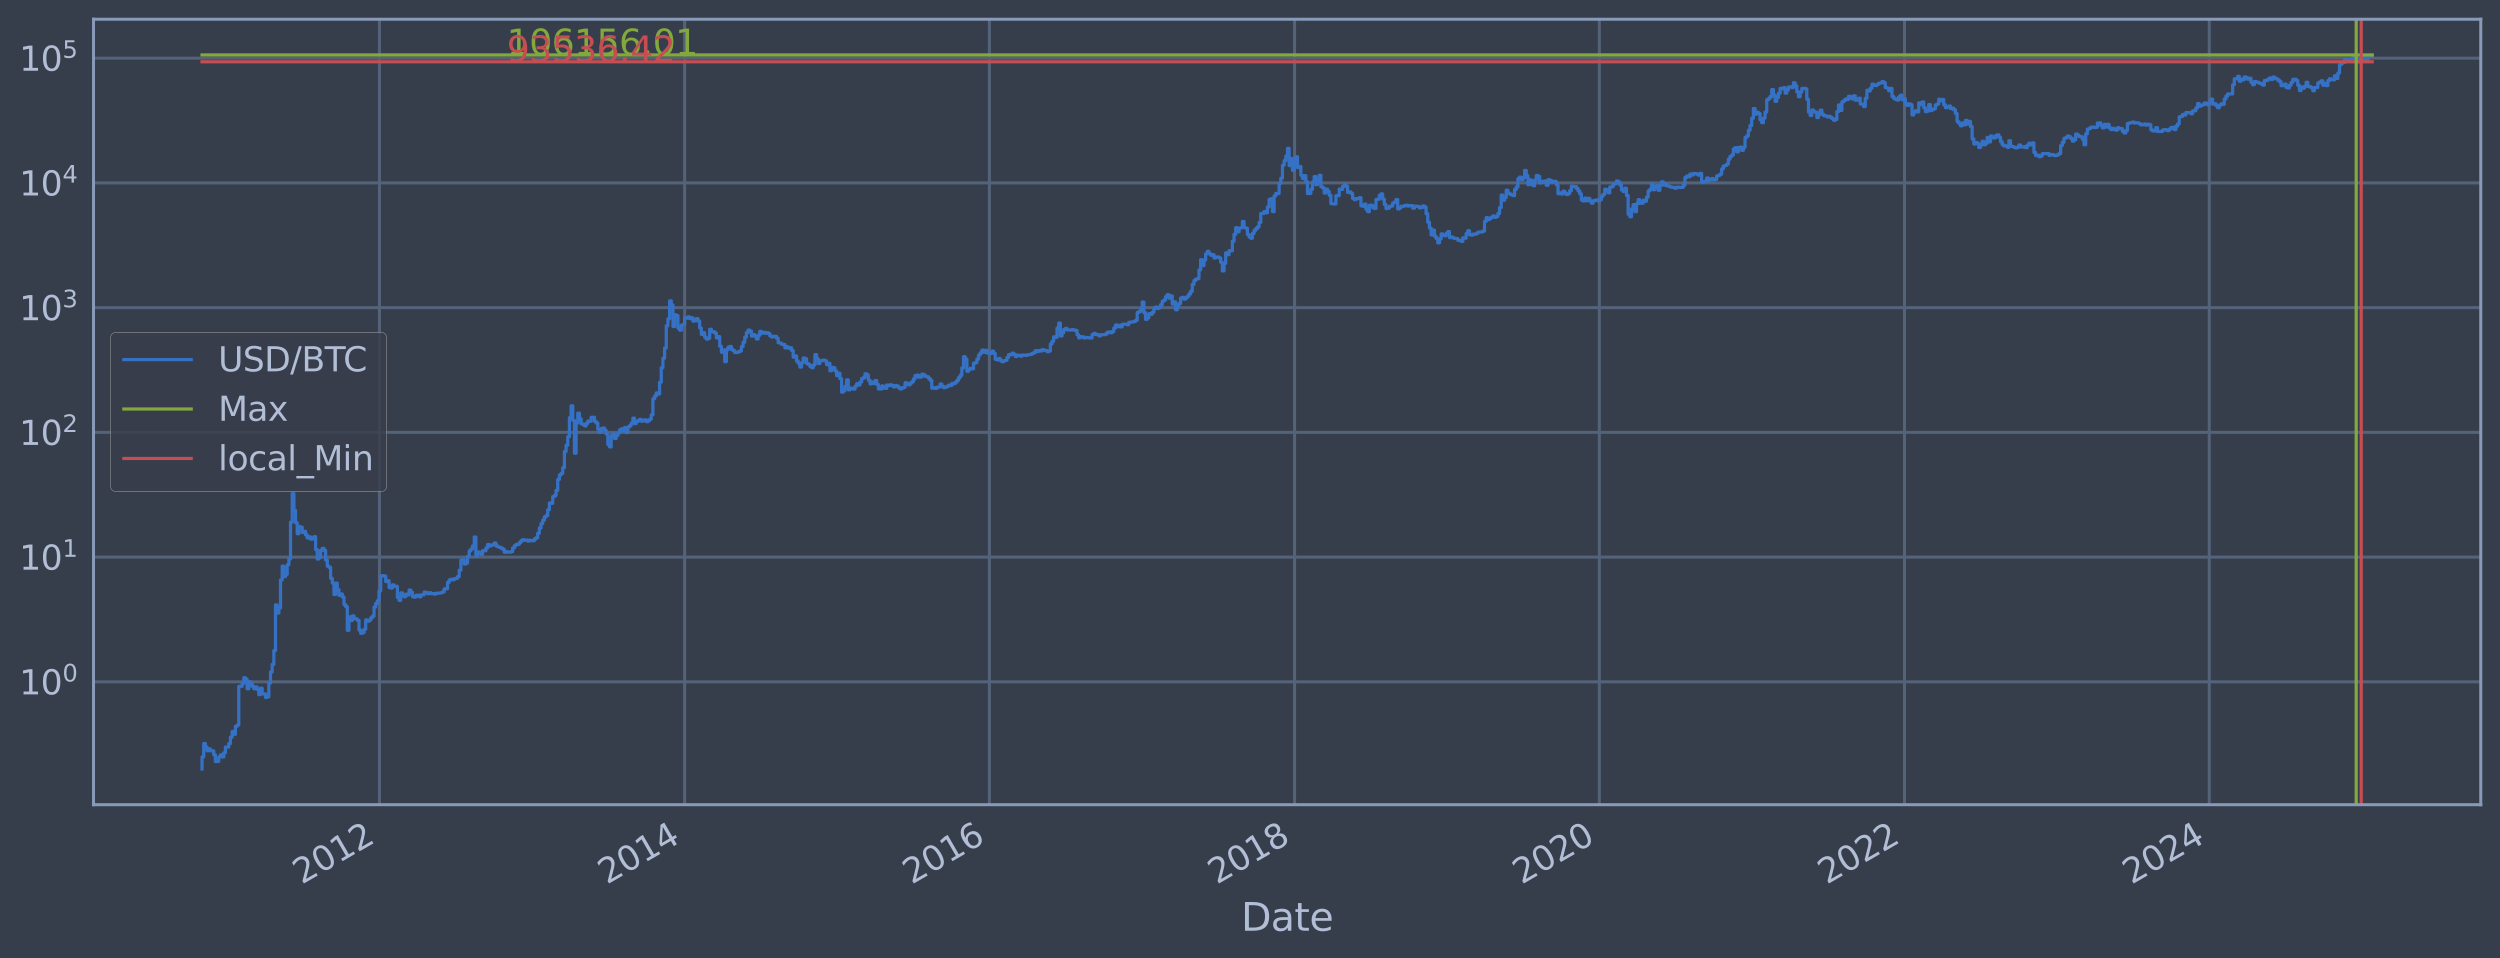 <?xml version="1.0" encoding="utf-8" standalone="no"?>
<!DOCTYPE svg PUBLIC "-//W3C//DTD SVG 1.1//EN"
  "http://www.w3.org/Graphics/SVG/1.1/DTD/svg11.dtd">
<svg xmlns:xlink="http://www.w3.org/1999/xlink" width="934.976pt" height="358.291pt" viewBox="0 0 934.976 358.291" xmlns="http://www.w3.org/2000/svg" version="1.1">
 <defs>
  <style type="text/css">*{stroke-linejoin: round; stroke-linecap: butt}</style>
 </defs>
 <g id="figure_1">
  <g id="patch_1">
   <path d="M 0 358.291 
L 934.976 358.291 
L 934.976 0 
L 0 0 
z
" style="fill: #373e4b"/>
  </g>
  <g id="axes_1">
   <g id="patch_2">
    <path d="M 34.976 300.96 
L 927.776 300.96 
L 927.776 7.2 
L 34.976 7.2 
z
" style="fill: #373e4b"/>
   </g>
   <g id="matplotlib.axis_1">
    <g id="xtick_1">
     <g id="line2d_1">
      <path d="M 141.914 300.96 
L 141.914 7.2 
" clip-path="url(#pbe24796cb1)" style="fill: none; stroke: #546379; stroke-width: 1.12; stroke-linecap: square"/>
     </g>
     <g id="line2d_2"/>
     <g id="text_1">
      <!-- 2012 -->
      <g style="fill: #b1bed6" transform="translate(112.833 330.885) rotate(-30) scale(0.126 -0.126)">
       <defs>
        <path id="DejaVuSans-32" d="M 1228 531 
L 3431 531 
L 3431 0 
L 469 0 
L 469 531 
Q 828 903 1448 1529 
Q 2069 2156 2228 2338 
Q 2531 2678 2651 2914 
Q 2772 3150 2772 3378 
Q 2772 3750 2511 3984 
Q 2250 4219 1831 4219 
Q 1534 4219 1204 4116 
Q 875 4013 500 3803 
L 500 4441 
Q 881 4594 1212 4672 
Q 1544 4750 1819 4750 
Q 2544 4750 2975 4387 
Q 3406 4025 3406 3419 
Q 3406 3131 3298 2873 
Q 3191 2616 2906 2266 
Q 2828 2175 2409 1742 
Q 1991 1309 1228 531 
z
" transform="scale(0.016)"/>
        <path id="DejaVuSans-30" d="M 2034 4250 
Q 1547 4250 1301 3770 
Q 1056 3291 1056 2328 
Q 1056 1369 1301 889 
Q 1547 409 2034 409 
Q 2525 409 2770 889 
Q 3016 1369 3016 2328 
Q 3016 3291 2770 3770 
Q 2525 4250 2034 4250 
z
M 2034 4750 
Q 2819 4750 3233 4129 
Q 3647 3509 3647 2328 
Q 3647 1150 3233 529 
Q 2819 -91 2034 -91 
Q 1250 -91 836 529 
Q 422 1150 422 2328 
Q 422 3509 836 4129 
Q 1250 4750 2034 4750 
z
" transform="scale(0.016)"/>
        <path id="DejaVuSans-31" d="M 794 531 
L 1825 531 
L 1825 4091 
L 703 3866 
L 703 4441 
L 1819 4666 
L 2450 4666 
L 2450 531 
L 3481 531 
L 3481 0 
L 794 0 
L 794 531 
z
" transform="scale(0.016)"/>
       </defs>
       <use xlink:href="#DejaVuSans-32"/>
       <use xlink:href="#DejaVuSans-30" transform="translate(63.623 0)"/>
       <use xlink:href="#DejaVuSans-31" transform="translate(127.246 0)"/>
       <use xlink:href="#DejaVuSans-32" transform="translate(190.869 0)"/>
      </g>
     </g>
    </g>
    <g id="xtick_2">
     <g id="line2d_3">
      <path d="M 256.046 300.96 
L 256.046 7.2 
" clip-path="url(#pbe24796cb1)" style="fill: none; stroke: #546379; stroke-width: 1.12; stroke-linecap: square"/>
     </g>
     <g id="line2d_4"/>
     <g id="text_2">
      <!-- 2014 -->
      <g style="fill: #b1bed6" transform="translate(226.965 330.885) rotate(-30) scale(0.126 -0.126)">
       <defs>
        <path id="DejaVuSans-34" d="M 2419 4116 
L 825 1625 
L 2419 1625 
L 2419 4116 
z
M 2253 4666 
L 3047 4666 
L 3047 1625 
L 3713 1625 
L 3713 1100 
L 3047 1100 
L 3047 0 
L 2419 0 
L 2419 1100 
L 313 1100 
L 313 1709 
L 2253 4666 
z
" transform="scale(0.016)"/>
       </defs>
       <use xlink:href="#DejaVuSans-32"/>
       <use xlink:href="#DejaVuSans-30" transform="translate(63.623 0)"/>
       <use xlink:href="#DejaVuSans-31" transform="translate(127.246 0)"/>
       <use xlink:href="#DejaVuSans-34" transform="translate(190.869 0)"/>
      </g>
     </g>
    </g>
    <g id="xtick_3">
     <g id="line2d_5">
      <path d="M 370.023 300.96 
L 370.023 7.2 
" clip-path="url(#pbe24796cb1)" style="fill: none; stroke: #546379; stroke-width: 1.12; stroke-linecap: square"/>
     </g>
     <g id="line2d_6"/>
     <g id="text_3">
      <!-- 2016 -->
      <g style="fill: #b1bed6" transform="translate(340.942 330.885) rotate(-30) scale(0.126 -0.126)">
       <defs>
        <path id="DejaVuSans-36" d="M 2113 2584 
Q 1688 2584 1439 2293 
Q 1191 2003 1191 1497 
Q 1191 994 1439 701 
Q 1688 409 2113 409 
Q 2538 409 2786 701 
Q 3034 994 3034 1497 
Q 3034 2003 2786 2293 
Q 2538 2584 2113 2584 
z
M 3366 4563 
L 3366 3988 
Q 3128 4100 2886 4159 
Q 2644 4219 2406 4219 
Q 1781 4219 1451 3797 
Q 1122 3375 1075 2522 
Q 1259 2794 1537 2939 
Q 1816 3084 2150 3084 
Q 2853 3084 3261 2657 
Q 3669 2231 3669 1497 
Q 3669 778 3244 343 
Q 2819 -91 2113 -91 
Q 1303 -91 875 529 
Q 447 1150 447 2328 
Q 447 3434 972 4092 
Q 1497 4750 2381 4750 
Q 2619 4750 2861 4703 
Q 3103 4656 3366 4563 
z
" transform="scale(0.016)"/>
       </defs>
       <use xlink:href="#DejaVuSans-32"/>
       <use xlink:href="#DejaVuSans-30" transform="translate(63.623 0)"/>
       <use xlink:href="#DejaVuSans-31" transform="translate(127.246 0)"/>
       <use xlink:href="#DejaVuSans-36" transform="translate(190.869 0)"/>
      </g>
     </g>
    </g>
    <g id="xtick_4">
     <g id="line2d_7">
      <path d="M 484.155 300.96 
L 484.155 7.2 
" clip-path="url(#pbe24796cb1)" style="fill: none; stroke: #546379; stroke-width: 1.12; stroke-linecap: square"/>
     </g>
     <g id="line2d_8"/>
     <g id="text_4">
      <!-- 2018 -->
      <g style="fill: #b1bed6" transform="translate(455.074 330.885) rotate(-30) scale(0.126 -0.126)">
       <defs>
        <path id="DejaVuSans-38" d="M 2034 2216 
Q 1584 2216 1326 1975 
Q 1069 1734 1069 1313 
Q 1069 891 1326 650 
Q 1584 409 2034 409 
Q 2484 409 2743 651 
Q 3003 894 3003 1313 
Q 3003 1734 2745 1975 
Q 2488 2216 2034 2216 
z
M 1403 2484 
Q 997 2584 770 2862 
Q 544 3141 544 3541 
Q 544 4100 942 4425 
Q 1341 4750 2034 4750 
Q 2731 4750 3128 4425 
Q 3525 4100 3525 3541 
Q 3525 3141 3298 2862 
Q 3072 2584 2669 2484 
Q 3125 2378 3379 2068 
Q 3634 1759 3634 1313 
Q 3634 634 3220 271 
Q 2806 -91 2034 -91 
Q 1263 -91 848 271 
Q 434 634 434 1313 
Q 434 1759 690 2068 
Q 947 2378 1403 2484 
z
M 1172 3481 
Q 1172 3119 1398 2916 
Q 1625 2713 2034 2713 
Q 2441 2713 2670 2916 
Q 2900 3119 2900 3481 
Q 2900 3844 2670 4047 
Q 2441 4250 2034 4250 
Q 1625 4250 1398 4047 
Q 1172 3844 1172 3481 
z
" transform="scale(0.016)"/>
       </defs>
       <use xlink:href="#DejaVuSans-32"/>
       <use xlink:href="#DejaVuSans-30" transform="translate(63.623 0)"/>
       <use xlink:href="#DejaVuSans-31" transform="translate(127.246 0)"/>
       <use xlink:href="#DejaVuSans-38" transform="translate(190.869 0)"/>
      </g>
     </g>
    </g>
    <g id="xtick_5">
     <g id="line2d_9">
      <path d="M 598.131 300.96 
L 598.131 7.2 
" clip-path="url(#pbe24796cb1)" style="fill: none; stroke: #546379; stroke-width: 1.12; stroke-linecap: square"/>
     </g>
     <g id="line2d_10"/>
     <g id="text_5">
      <!-- 2020 -->
      <g style="fill: #b1bed6" transform="translate(569.05 330.885) rotate(-30) scale(0.126 -0.126)">
       <use xlink:href="#DejaVuSans-32"/>
       <use xlink:href="#DejaVuSans-30" transform="translate(63.623 0)"/>
       <use xlink:href="#DejaVuSans-32" transform="translate(127.246 0)"/>
       <use xlink:href="#DejaVuSans-30" transform="translate(190.869 0)"/>
      </g>
     </g>
    </g>
    <g id="xtick_6">
     <g id="line2d_11">
      <path d="M 712.264 300.96 
L 712.264 7.2 
" clip-path="url(#pbe24796cb1)" style="fill: none; stroke: #546379; stroke-width: 1.12; stroke-linecap: square"/>
     </g>
     <g id="line2d_12"/>
     <g id="text_6">
      <!-- 2022 -->
      <g style="fill: #b1bed6" transform="translate(683.183 330.885) rotate(-30) scale(0.126 -0.126)">
       <use xlink:href="#DejaVuSans-32"/>
       <use xlink:href="#DejaVuSans-30" transform="translate(63.623 0)"/>
       <use xlink:href="#DejaVuSans-32" transform="translate(127.246 0)"/>
       <use xlink:href="#DejaVuSans-32" transform="translate(190.869 0)"/>
      </g>
     </g>
    </g>
    <g id="xtick_7">
     <g id="line2d_13">
      <path d="M 826.24 300.96 
L 826.24 7.2 
" clip-path="url(#pbe24796cb1)" style="fill: none; stroke: #546379; stroke-width: 1.12; stroke-linecap: square"/>
     </g>
     <g id="line2d_14"/>
     <g id="text_7">
      <!-- 2024 -->
      <g style="fill: #b1bed6" transform="translate(797.159 330.885) rotate(-30) scale(0.126 -0.126)">
       <use xlink:href="#DejaVuSans-32"/>
       <use xlink:href="#DejaVuSans-30" transform="translate(63.623 0)"/>
       <use xlink:href="#DejaVuSans-32" transform="translate(127.246 0)"/>
       <use xlink:href="#DejaVuSans-34" transform="translate(190.869 0)"/>
      </g>
     </g>
    </g>
    <g id="text_8">
     <!-- Date -->
     <g style="fill: #b1bed6" transform="translate(464.167 348.096) scale(0.144 -0.144)">
      <defs>
       <path id="DejaVuSans-44" d="M 1259 4147 
L 1259 519 
L 2022 519 
Q 2988 519 3436 956 
Q 3884 1394 3884 2338 
Q 3884 3275 3436 3711 
Q 2988 4147 2022 4147 
L 1259 4147 
z
M 628 4666 
L 1925 4666 
Q 3281 4666 3915 4102 
Q 4550 3538 4550 2338 
Q 4550 1131 3912 565 
Q 3275 0 1925 0 
L 628 0 
L 628 4666 
z
" transform="scale(0.016)"/>
       <path id="DejaVuSans-61" d="M 2194 1759 
Q 1497 1759 1228 1600 
Q 959 1441 959 1056 
Q 959 750 1161 570 
Q 1363 391 1709 391 
Q 2188 391 2477 730 
Q 2766 1069 2766 1631 
L 2766 1759 
L 2194 1759 
z
M 3341 1997 
L 3341 0 
L 2766 0 
L 2766 531 
Q 2569 213 2275 61 
Q 1981 -91 1556 -91 
Q 1019 -91 701 211 
Q 384 513 384 1019 
Q 384 1609 779 1909 
Q 1175 2209 1959 2209 
L 2766 2209 
L 2766 2266 
Q 2766 2663 2505 2880 
Q 2244 3097 1772 3097 
Q 1472 3097 1187 3025 
Q 903 2953 641 2809 
L 641 3341 
Q 956 3463 1253 3523 
Q 1550 3584 1831 3584 
Q 2591 3584 2966 3190 
Q 3341 2797 3341 1997 
z
" transform="scale(0.016)"/>
       <path id="DejaVuSans-74" d="M 1172 4494 
L 1172 3500 
L 2356 3500 
L 2356 3053 
L 1172 3053 
L 1172 1153 
Q 1172 725 1289 603 
Q 1406 481 1766 481 
L 2356 481 
L 2356 0 
L 1766 0 
Q 1100 0 847 248 
Q 594 497 594 1153 
L 594 3053 
L 172 3053 
L 172 3500 
L 594 3500 
L 594 4494 
L 1172 4494 
z
" transform="scale(0.016)"/>
       <path id="DejaVuSans-65" d="M 3597 1894 
L 3597 1613 
L 953 1613 
Q 991 1019 1311 708 
Q 1631 397 2203 397 
Q 2534 397 2845 478 
Q 3156 559 3463 722 
L 3463 178 
Q 3153 47 2828 -22 
Q 2503 -91 2169 -91 
Q 1331 -91 842 396 
Q 353 884 353 1716 
Q 353 2575 817 3079 
Q 1281 3584 2069 3584 
Q 2775 3584 3186 3129 
Q 3597 2675 3597 1894 
z
M 3022 2063 
Q 3016 2534 2758 2815 
Q 2500 3097 2075 3097 
Q 1594 3097 1305 2825 
Q 1016 2553 972 2059 
L 3022 2063 
z
" transform="scale(0.016)"/>
      </defs>
      <use xlink:href="#DejaVuSans-44"/>
      <use xlink:href="#DejaVuSans-61" transform="translate(77.002 0)"/>
      <use xlink:href="#DejaVuSans-74" transform="translate(138.281 0)"/>
      <use xlink:href="#DejaVuSans-65" transform="translate(177.49 0)"/>
     </g>
    </g>
   </g>
   <g id="matplotlib.axis_2">
    <g id="ytick_1">
     <g id="line2d_15">
      <path d="M 34.976 255.002 
L 927.776 255.002 
" clip-path="url(#pbe24796cb1)" style="fill: none; stroke: #546379; stroke-width: 1.12; stroke-linecap: square"/>
     </g>
     <g id="line2d_16"/>
     <g id="text_9">
      <!-- $\mathdefault{10^{0}}$ -->
      <g style="fill: #b1bed6" transform="translate(7.2 259.789) scale(0.126 -0.126)">
       <use xlink:href="#DejaVuSans-31" transform="translate(0 0.766)"/>
       <use xlink:href="#DejaVuSans-30" transform="translate(63.623 0.766)"/>
       <use xlink:href="#DejaVuSans-30" transform="translate(128.203 39.047) scale(0.7)"/>
      </g>
     </g>
    </g>
    <g id="ytick_2">
     <g id="line2d_17">
      <path d="M 34.976 208.354 
L 927.776 208.354 
" clip-path="url(#pbe24796cb1)" style="fill: none; stroke: #546379; stroke-width: 1.12; stroke-linecap: square"/>
     </g>
     <g id="line2d_18"/>
     <g id="text_10">
      <!-- $\mathdefault{10^{1}}$ -->
      <g style="fill: #b1bed6" transform="translate(7.2 213.141) scale(0.126 -0.126)">
       <use xlink:href="#DejaVuSans-31" transform="translate(0 0.684)"/>
       <use xlink:href="#DejaVuSans-30" transform="translate(63.623 0.684)"/>
       <use xlink:href="#DejaVuSans-31" transform="translate(128.203 38.966) scale(0.7)"/>
      </g>
     </g>
    </g>
    <g id="ytick_3">
     <g id="line2d_19">
      <path d="M 34.976 161.706 
L 927.776 161.706 
" clip-path="url(#pbe24796cb1)" style="fill: none; stroke: #546379; stroke-width: 1.12; stroke-linecap: square"/>
     </g>
     <g id="line2d_20"/>
     <g id="text_11">
      <!-- $\mathdefault{10^{2}}$ -->
      <g style="fill: #b1bed6" transform="translate(7.2 166.493) scale(0.126 -0.126)">
       <use xlink:href="#DejaVuSans-31" transform="translate(0 0.766)"/>
       <use xlink:href="#DejaVuSans-30" transform="translate(63.623 0.766)"/>
       <use xlink:href="#DejaVuSans-32" transform="translate(128.203 39.047) scale(0.7)"/>
      </g>
     </g>
    </g>
    <g id="ytick_4">
     <g id="line2d_21">
      <path d="M 34.976 115.059 
L 927.776 115.059 
" clip-path="url(#pbe24796cb1)" style="fill: none; stroke: #546379; stroke-width: 1.12; stroke-linecap: square"/>
     </g>
     <g id="line2d_22"/>
     <g id="text_12">
      <!-- $\mathdefault{10^{3}}$ -->
      <g style="fill: #b1bed6" transform="translate(7.2 119.846) scale(0.126 -0.126)">
       <defs>
        <path id="DejaVuSans-33" d="M 2597 2516 
Q 3050 2419 3304 2112 
Q 3559 1806 3559 1356 
Q 3559 666 3084 287 
Q 2609 -91 1734 -91 
Q 1441 -91 1130 -33 
Q 819 25 488 141 
L 488 750 
Q 750 597 1062 519 
Q 1375 441 1716 441 
Q 2309 441 2620 675 
Q 2931 909 2931 1356 
Q 2931 1769 2642 2001 
Q 2353 2234 1838 2234 
L 1294 2234 
L 1294 2753 
L 1863 2753 
Q 2328 2753 2575 2939 
Q 2822 3125 2822 3475 
Q 2822 3834 2567 4026 
Q 2313 4219 1838 4219 
Q 1578 4219 1281 4162 
Q 984 4106 628 3988 
L 628 4550 
Q 988 4650 1302 4700 
Q 1616 4750 1894 4750 
Q 2613 4750 3031 4423 
Q 3450 4097 3450 3541 
Q 3450 3153 3228 2886 
Q 3006 2619 2597 2516 
z
" transform="scale(0.016)"/>
       </defs>
       <use xlink:href="#DejaVuSans-31" transform="translate(0 0.766)"/>
       <use xlink:href="#DejaVuSans-30" transform="translate(63.623 0.766)"/>
       <use xlink:href="#DejaVuSans-33" transform="translate(128.203 39.047) scale(0.7)"/>
      </g>
     </g>
    </g>
    <g id="ytick_5">
     <g id="line2d_23">
      <path d="M 34.976 68.411 
L 927.776 68.411 
" clip-path="url(#pbe24796cb1)" style="fill: none; stroke: #546379; stroke-width: 1.12; stroke-linecap: square"/>
     </g>
     <g id="line2d_24"/>
     <g id="text_13">
      <!-- $\mathdefault{10^{4}}$ -->
      <g style="fill: #b1bed6" transform="translate(7.2 73.198) scale(0.126 -0.126)">
       <use xlink:href="#DejaVuSans-31" transform="translate(0 0.684)"/>
       <use xlink:href="#DejaVuSans-30" transform="translate(63.623 0.684)"/>
       <use xlink:href="#DejaVuSans-34" transform="translate(128.203 38.966) scale(0.7)"/>
      </g>
     </g>
    </g>
    <g id="ytick_6">
     <g id="line2d_25">
      <path d="M 34.976 21.763 
L 927.776 21.763 
" clip-path="url(#pbe24796cb1)" style="fill: none; stroke: #546379; stroke-width: 1.12; stroke-linecap: square"/>
     </g>
     <g id="line2d_26"/>
     <g id="text_14">
      <!-- $\mathdefault{10^{5}}$ -->
      <g style="fill: #b1bed6" transform="translate(7.2 26.55) scale(0.126 -0.126)">
       <defs>
        <path id="DejaVuSans-35" d="M 691 4666 
L 3169 4666 
L 3169 4134 
L 1269 4134 
L 1269 2991 
Q 1406 3038 1543 3061 
Q 1681 3084 1819 3084 
Q 2600 3084 3056 2656 
Q 3513 2228 3513 1497 
Q 3513 744 3044 326 
Q 2575 -91 1722 -91 
Q 1428 -91 1123 -41 
Q 819 9 494 109 
L 494 744 
Q 775 591 1075 516 
Q 1375 441 1709 441 
Q 2250 441 2565 725 
Q 2881 1009 2881 1497 
Q 2881 1984 2565 2268 
Q 2250 2553 1709 2553 
Q 1456 2553 1204 2497 
Q 953 2441 691 2322 
L 691 4666 
z
" transform="scale(0.016)"/>
       </defs>
       <use xlink:href="#DejaVuSans-31" transform="translate(0 0.684)"/>
       <use xlink:href="#DejaVuSans-30" transform="translate(63.623 0.684)"/>
       <use xlink:href="#DejaVuSans-35" transform="translate(128.203 38.966) scale(0.7)"/>
      </g>
     </g>
    </g>
    <g id="ytick_7">
     <g id="line2d_27"/>
    </g>
    <g id="ytick_8">
     <g id="line2d_28"/>
    </g>
    <g id="ytick_9">
     <g id="line2d_29"/>
    </g>
    <g id="ytick_10">
     <g id="line2d_30"/>
    </g>
    <g id="ytick_11">
     <g id="line2d_31"/>
    </g>
    <g id="ytick_12">
     <g id="line2d_32"/>
    </g>
    <g id="ytick_13">
     <g id="line2d_33"/>
    </g>
    <g id="ytick_14">
     <g id="line2d_34"/>
    </g>
    <g id="ytick_15">
     <g id="line2d_35"/>
    </g>
    <g id="ytick_16">
     <g id="line2d_36"/>
    </g>
    <g id="ytick_17">
     <g id="line2d_37"/>
    </g>
    <g id="ytick_18">
     <g id="line2d_38"/>
    </g>
    <g id="ytick_19">
     <g id="line2d_39"/>
    </g>
    <g id="ytick_20">
     <g id="line2d_40"/>
    </g>
    <g id="ytick_21">
     <g id="line2d_41"/>
    </g>
    <g id="ytick_22">
     <g id="line2d_42"/>
    </g>
    <g id="ytick_23">
     <g id="line2d_43"/>
    </g>
    <g id="ytick_24">
     <g id="line2d_44"/>
    </g>
    <g id="ytick_25">
     <g id="line2d_45"/>
    </g>
    <g id="ytick_26">
     <g id="line2d_46"/>
    </g>
    <g id="ytick_27">
     <g id="line2d_47"/>
    </g>
    <g id="ytick_28">
     <g id="line2d_48"/>
    </g>
    <g id="ytick_29">
     <g id="line2d_49"/>
    </g>
    <g id="ytick_30">
     <g id="line2d_50"/>
    </g>
    <g id="ytick_31">
     <g id="line2d_51"/>
    </g>
    <g id="ytick_32">
     <g id="line2d_52"/>
    </g>
    <g id="ytick_33">
     <g id="line2d_53"/>
    </g>
    <g id="ytick_34">
     <g id="line2d_54"/>
    </g>
    <g id="ytick_35">
     <g id="line2d_55"/>
    </g>
    <g id="ytick_36">
     <g id="line2d_56"/>
    </g>
    <g id="ytick_37">
     <g id="line2d_57"/>
    </g>
    <g id="ytick_38">
     <g id="line2d_58"/>
    </g>
    <g id="ytick_39">
     <g id="line2d_59"/>
    </g>
    <g id="ytick_40">
     <g id="line2d_60"/>
    </g>
    <g id="ytick_41">
     <g id="line2d_61"/>
    </g>
    <g id="ytick_42">
     <g id="line2d_62"/>
    </g>
    <g id="ytick_43">
     <g id="line2d_63"/>
    </g>
    <g id="ytick_44">
     <g id="line2d_64"/>
    </g>
    <g id="ytick_45">
     <g id="line2d_65"/>
    </g>
    <g id="ytick_46">
     <g id="line2d_66"/>
    </g>
    <g id="ytick_47">
     <g id="line2d_67"/>
    </g>
    <g id="ytick_48">
     <g id="line2d_68"/>
    </g>
    <g id="ytick_49">
     <g id="line2d_69"/>
    </g>
    <g id="ytick_50">
     <g id="line2d_70"/>
    </g>
    <g id="ytick_51">
     <g id="line2d_71"/>
    </g>
    <g id="ytick_52">
     <g id="line2d_72"/>
    </g>
    <g id="ytick_53">
     <g id="line2d_73"/>
    </g>
    <g id="ytick_54">
     <g id="line2d_74"/>
    </g>
    <g id="ytick_55">
     <g id="line2d_75"/>
    </g>
   </g>
   <g id="line2d_76">
    <path d="M 75.558 287.607 
L 75.558 283.087 
L 76.182 283.087 
L 76.182 278.086 
L 76.807 278.086 
L 76.807 279.393 
L 77.431 279.393 
L 77.431 280.791 
L 78.056 280.791 
L 78.056 280.08 
L 78.68 280.08 
L 78.68 280.791 
L 79.93 280.791 
L 79.93 282.292 
L 80.554 282.292 
L 80.554 284.776 
L 81.803 284.776 
L 81.803 283.087 
L 82.428 283.087 
L 82.428 282.292 
L 83.052 282.292 
L 83.052 283.087 
L 83.677 283.087 
L 83.677 281.527 
L 84.301 281.527 
L 84.301 279.393 
L 85.55 279.393 
L 85.55 278.086 
L 86.175 278.086 
L 86.175 275.699 
L 86.799 275.699 
L 86.799 273.565 
L 87.424 273.565 
L 87.424 274.604 
L 88.048 274.604 
L 88.048 271.634 
L 88.673 271.634 
L 88.673 271.179 
L 89.297 271.179 
L 89.297 256.691 
L 90.546 256.691 
L 90.546 255.619 
L 91.171 255.619 
L 91.171 253.443 
L 91.796 253.443 
L 91.796 254.013 
L 92.42 254.013 
L 92.42 257.592 
L 93.045 257.592 
L 93.045 255.002 
L 93.669 255.002 
L 93.669 255.619 
L 94.294 255.619 
L 94.294 256.691 
L 94.918 256.691 
L 94.918 257.592 
L 95.543 257.592 
L 95.543 256.913 
L 96.167 256.913 
L 96.167 257.823 
L 96.792 257.823 
L 96.792 259.777 
L 97.416 259.777 
L 97.416 257.363 
L 98.041 257.363 
L 98.041 259.523 
L 99.29 259.523 
L 99.29 260.83 
L 99.914 260.83 
L 99.914 260.562 
L 100.539 260.562 
L 100.539 255.411 
L 101.163 255.411 
L 101.163 251.308 
L 101.788 251.308 
L 101.788 248.477 
L 102.413 248.477 
L 102.413 243.32 
L 103.037 243.32 
L 103.037 226.22 
L 103.662 226.22 
L 103.662 229.278 
L 104.286 229.278 
L 104.286 227.378 
L 104.911 227.378 
L 104.911 216.926 
L 105.535 216.926 
L 105.535 211.718 
L 106.16 211.718 
L 106.16 215.638 
L 106.784 215.638 
L 106.784 214.813 
L 107.409 214.813 
L 107.409 211.222 
L 108.033 211.222 
L 108.033 209.034 
L 108.658 209.034 
L 108.658 195.298 
L 109.282 195.298 
L 109.282 184.576 
L 109.907 184.576 
L 109.907 190.907 
L 110.531 190.907 
L 110.531 195.49 
L 111.156 195.49 
L 111.156 199.62 
L 111.78 199.62 
L 111.78 196.925 
L 112.405 196.925 
L 112.405 197.191 
L 113.029 197.191 
L 113.029 199.164 
L 113.654 199.164 
L 113.654 198.706 
L 114.279 198.706 
L 114.279 200.046 
L 114.903 200.046 
L 114.903 201.179 
L 115.528 201.179 
L 115.528 200.771 
L 116.152 200.771 
L 116.152 201.639 
L 116.777 201.639 
L 116.777 201.393 
L 117.401 201.393 
L 117.401 200.715 
L 118.026 200.715 
L 118.026 205.523 
L 118.65 205.523 
L 118.65 209.055 
L 119.275 209.055 
L 119.275 208.496 
L 119.899 208.496 
L 119.899 205.771 
L 120.524 205.771 
L 120.524 205.087 
L 121.148 205.087 
L 121.148 205.878 
L 121.773 205.878 
L 121.773 209.436 
L 122.397 209.436 
L 122.397 211.742 
L 123.022 211.742 
L 123.022 212.202 
L 123.646 212.202 
L 123.646 216.287 
L 124.271 216.287 
L 124.271 218.071 
L 124.896 218.071 
L 124.896 222.316 
L 125.52 222.316 
L 125.52 218.104 
L 126.145 218.104 
L 126.145 220.502 
L 126.769 220.502 
L 126.769 222.641 
L 127.394 222.641 
L 127.394 222.155 
L 128.018 222.155 
L 128.018 223.266 
L 128.643 223.266 
L 128.643 226.123 
L 129.267 226.123 
L 129.267 226.867 
L 129.892 226.867 
L 129.892 235.722 
L 130.516 235.722 
L 130.516 230.692 
L 131.141 230.692 
L 131.141 232.081 
L 131.765 232.081 
L 131.765 230.329 
L 132.39 230.329 
L 132.39 231.312 
L 133.014 231.312 
L 133.014 231.501 
L 133.639 231.501 
L 133.639 232.016 
L 134.263 232.016 
L 134.263 235.644 
L 134.888 235.644 
L 134.888 236.848 
L 135.512 236.848 
L 135.512 236.602 
L 136.137 236.602 
L 136.137 235.335 
L 136.762 235.335 
L 136.762 231.821 
L 137.386 231.821 
L 137.386 232.344 
L 138.011 232.344 
L 138.011 231.951 
L 138.635 231.951 
L 138.635 231.061 
L 139.26 231.061 
L 139.26 230.449 
L 139.884 230.449 
L 139.884 227.019 
L 140.509 227.019 
L 140.509 225.689 
L 141.133 225.689 
L 141.133 224.666 
L 141.758 224.666 
L 141.758 220.95 
L 142.382 220.95 
L 142.382 215.407 
L 143.007 215.407 
L 143.007 215.293 
L 143.631 215.293 
L 143.631 215.464 
L 144.256 215.464 
L 144.256 217.491 
L 144.88 217.491 
L 144.88 217.175 
L 145.505 217.175 
L 145.505 219.742 
L 146.129 219.742 
L 146.129 219.92 
L 146.754 219.92 
L 146.754 218.737 
L 147.379 218.737 
L 147.379 219.25 
L 148.628 219.32 
L 148.628 223.478 
L 149.252 223.478 
L 149.252 224.531 
L 149.877 224.531 
L 149.877 221.719 
L 150.501 221.719 
L 150.501 222.478 
L 151.126 222.478 
L 151.126 223.181 
L 151.75 223.181 
L 151.75 222.195 
L 152.375 222.195 
L 152.375 222.478 
L 152.999 222.478 
L 152.999 220.688 
L 153.624 220.688 
L 153.624 221.485 
L 154.248 221.485 
L 154.248 223.181 
L 154.873 223.181 
L 154.873 223.351 
L 155.497 223.351 
L 155.497 222.641 
L 156.746 222.559 
L 156.746 223.223 
L 157.371 223.223 
L 157.371 222.518 
L 158.62 222.437 
L 158.62 221.447 
L 159.245 221.447 
L 159.245 221.641 
L 159.869 221.641 
L 159.869 222.035 
L 160.494 222.035 
L 160.494 221.68 
L 161.118 221.68 
L 161.118 221.995 
L 162.367 221.995 
L 162.367 222.195 
L 162.992 222.195 
L 162.992 221.876 
L 164.865 221.798 
L 164.865 221.68 
L 165.49 221.68 
L 165.49 221.331 
L 166.114 221.331 
L 166.114 220.246 
L 167.363 220.173 
L 167.363 217.811 
L 167.988 217.811 
L 167.988 216.895 
L 168.612 216.895 
L 168.612 216.65 
L 169.237 216.65 
L 169.237 216.833 
L 169.862 216.833 
L 169.862 216.437 
L 170.486 216.437 
L 170.486 216.287 
L 171.111 216.287 
L 171.111 215.638 
L 171.735 215.638 
L 171.735 213.258 
L 172.36 213.258 
L 172.36 209.457 
L 172.984 209.457 
L 172.984 209.329 
L 173.609 209.329 
L 173.609 210.944 
L 174.233 210.944 
L 174.233 210.601 
L 174.858 210.601 
L 174.858 208.112 
L 175.482 208.112 
L 175.482 206.004 
L 176.107 206.004 
L 176.107 205.347 
L 176.731 205.347 
L 176.731 204.16 
L 177.356 204.16 
L 177.356 200.855 
L 177.98 200.855 
L 177.98 207.834 
L 178.605 207.834 
L 178.605 206.442 
L 179.229 206.442 
L 179.229 206.59 
L 179.854 206.59 
L 179.854 207.327 
L 180.478 207.327 
L 180.478 205.932 
L 181.728 205.986 
L 181.728 204.932 
L 182.352 204.932 
L 182.352 203.624 
L 182.977 203.624 
L 182.977 204.193 
L 183.601 204.193 
L 183.601 203.898 
L 184.226 203.898 
L 184.226 203.704 
L 184.85 203.704 
L 184.85 203.086 
L 185.475 203.086 
L 185.475 204.16 
L 186.099 204.16 
L 186.099 204.492 
L 186.724 204.492 
L 186.724 204.694 
L 187.348 204.694 
L 187.348 205.001 
L 187.973 205.001 
L 187.973 205.417 
L 188.597 205.417 
L 188.597 206.553 
L 189.222 206.553 
L 189.222 206.313 
L 189.846 206.313 
L 189.846 206.479 
L 191.095 206.516 
L 191.095 206.295 
L 191.72 206.295 
L 191.72 204.967 
L 192.345 204.967 
L 192.345 204.127 
L 192.969 204.127 
L 192.969 203.64 
L 194.218 203.576 
L 194.218 202.899 
L 194.843 202.899 
L 194.843 202.199 
L 195.467 202.199 
L 195.467 201.829 
L 196.092 201.829 
L 196.092 202.08 
L 197.341 201.976 
L 197.341 202.349 
L 197.965 202.349 
L 197.965 202.05 
L 198.59 202.05 
L 198.59 202.244 
L 199.839 202.214 
L 199.839 201.552 
L 200.463 201.552 
L 200.463 201.094 
L 201.088 201.094 
L 201.088 199.436 
L 201.712 199.436 
L 201.712 197.45 
L 202.337 197.45 
L 202.337 195.847 
L 202.961 195.847 
L 202.961 194.536 
L 203.586 194.536 
L 203.586 193.323 
L 204.211 193.323 
L 204.211 192.818 
L 204.835 192.818 
L 204.835 190.643 
L 205.46 190.643 
L 205.46 188.082 
L 206.084 188.082 
L 206.084 188.247 
L 206.709 188.247 
L 206.709 185.749 
L 207.333 185.749 
L 207.333 185.303 
L 207.958 185.303 
L 207.958 183.413 
L 208.582 183.413 
L 208.582 179.281 
L 209.207 179.281 
L 209.207 177.615 
L 209.831 177.615 
L 209.831 177.063 
L 210.456 177.063 
L 210.456 174.907 
L 211.08 174.907 
L 211.08 168.86 
L 211.705 168.86 
L 211.705 166.536 
L 212.329 166.536 
L 212.329 163.286 
L 212.954 163.286 
L 212.954 156.236 
L 213.578 156.236 
L 213.578 151.771 
L 214.203 151.771 
L 214.203 157.202 
L 214.827 157.202 
L 214.827 169.49 
L 215.452 169.49 
L 215.452 158.196 
L 216.077 158.196 
L 216.077 154.531 
L 216.701 154.531 
L 216.701 156.626 
L 217.326 156.626 
L 217.326 158.526 
L 217.95 158.526 
L 217.95 158.703 
L 218.575 158.703 
L 218.575 159.286 
L 219.199 159.286 
L 219.199 158.355 
L 219.824 158.355 
L 219.824 157.46 
L 221.073 157.562 
L 221.073 156.083 
L 222.322 156.036 
L 222.322 157.608 
L 222.946 157.608 
L 222.946 158.187 
L 223.571 158.187 
L 223.571 160.507 
L 224.195 160.507 
L 224.195 161.71 
L 224.82 161.71 
L 224.82 160.262 
L 225.444 160.262 
L 225.444 160.082 
L 226.069 160.082 
L 226.069 160.912 
L 226.694 160.912 
L 226.694 162.271 
L 227.318 162.271 
L 227.318 166.217 
L 227.943 166.217 
L 227.943 167.136 
L 228.567 167.136 
L 228.567 162.962 
L 229.192 162.962 
L 229.192 162.313 
L 229.816 162.313 
L 229.816 163.979 
L 230.441 163.979 
L 230.441 162.85 
L 231.065 162.85 
L 231.065 161.971 
L 231.69 161.971 
L 231.69 160.791 
L 232.314 160.791 
L 232.314 160.389 
L 232.939 160.389 
L 232.939 161.147 
L 233.563 161.147 
L 233.563 159.896 
L 234.188 159.896 
L 234.188 161.765 
L 234.812 161.765 
L 234.812 159.696 
L 235.437 159.696 
L 235.437 159.18 
L 236.061 159.18 
L 236.061 158.268 
L 236.686 158.268 
L 236.686 156.377 
L 237.31 156.377 
L 237.31 158.42 
L 237.935 158.42 
L 237.935 157.675 
L 238.56 157.675 
L 238.56 157.34 
L 239.184 157.34 
L 239.184 156.845 
L 239.809 156.845 
L 239.809 157.524 
L 240.433 157.524 
L 240.433 157.242 
L 241.058 157.242 
L 241.058 156.984 
L 241.682 156.984 
L 241.682 157.688 
L 242.307 157.688 
L 242.307 157.329 
L 242.931 157.329 
L 242.931 156.77 
L 243.556 156.77 
L 243.556 155.153 
L 244.18 155.153 
L 244.18 149.121 
L 244.805 149.121 
L 244.805 148.143 
L 245.429 148.143 
L 245.429 146.977 
L 246.054 146.977 
L 246.054 147.362 
L 246.678 147.362 
L 246.678 142.934 
L 247.303 142.934 
L 247.303 137.519 
L 247.927 137.519 
L 247.927 133.979 
L 248.552 133.979 
L 248.552 130.14 
L 249.177 130.14 
L 249.177 121.805 
L 249.801 121.805 
L 249.801 119.214 
L 250.426 119.214 
L 250.426 112.512 
L 251.05 112.512 
L 251.05 114.066 
L 251.675 114.066 
L 251.675 122.114 
L 252.299 122.114 
L 252.299 117.72 
L 252.924 117.72 
L 252.924 118.044 
L 253.548 118.044 
L 253.548 122.714 
L 254.173 122.714 
L 254.173 123.477 
L 254.797 123.477 
L 254.797 121.602 
L 255.422 121.602 
L 255.422 121.379 
L 256.046 121.379 
L 256.046 118.864 
L 256.671 118.864 
L 256.671 118.998 
L 257.295 118.998 
L 257.295 118.494 
L 257.92 118.494 
L 257.92 119.149 
L 258.544 119.149 
L 258.544 118.887 
L 259.169 118.887 
L 259.169 120.092 
L 259.793 120.092 
L 259.793 119.947 
L 260.418 119.947 
L 260.418 119.151 
L 261.043 119.151 
L 261.043 120.066 
L 261.667 120.066 
L 261.667 122.653 
L 262.292 122.653 
L 262.292 125.072 
L 262.916 125.072 
L 262.916 124.42 
L 263.541 124.42 
L 263.541 126.112 
L 264.165 126.112 
L 264.165 126.822 
L 264.79 126.822 
L 264.79 126.536 
L 265.414 126.536 
L 265.414 123.151 
L 266.039 123.151 
L 266.039 124.103 
L 267.288 124.068 
L 267.288 124.59 
L 267.912 124.59 
L 267.912 126.344 
L 268.537 126.344 
L 268.537 125.893 
L 269.161 125.893 
L 269.161 129.51 
L 269.786 129.51 
L 269.786 131.731 
L 270.41 131.731 
L 270.41 130.878 
L 271.035 130.878 
L 271.035 135.256 
L 271.66 135.256 
L 271.66 130.806 
L 272.284 130.806 
L 272.284 129.839 
L 272.909 129.839 
L 272.909 129.571 
L 273.533 129.571 
L 273.533 130.725 
L 274.158 130.725 
L 274.158 131.144 
L 274.782 131.144 
L 274.782 131.841 
L 276.031 131.801 
L 276.031 131.578 
L 276.656 131.578 
L 276.656 131.275 
L 277.28 131.275 
L 277.28 129.588 
L 277.905 129.588 
L 277.905 128.001 
L 278.529 128.001 
L 278.529 126.059 
L 279.154 126.059 
L 279.154 124.396 
L 279.778 124.396 
L 279.778 123.431 
L 280.403 123.431 
L 280.403 123.823 
L 281.027 123.823 
L 281.027 125.695 
L 281.652 125.695 
L 281.652 125.139 
L 282.276 125.139 
L 282.276 125.715 
L 282.901 125.715 
L 282.901 126.778 
L 283.526 126.778 
L 283.526 125.408 
L 284.15 125.408 
L 284.15 123.931 
L 284.775 123.931 
L 284.775 124.601 
L 285.399 124.601 
L 285.399 124.291 
L 286.024 124.291 
L 286.024 124.61 
L 286.648 124.61 
L 286.648 124.419 
L 287.273 124.419 
L 287.273 124.729 
L 287.897 124.729 
L 287.897 125.622 
L 288.522 125.622 
L 288.522 126.023 
L 289.146 126.023 
L 289.146 125.799 
L 290.395 125.783 
L 290.395 126.482 
L 291.02 126.482 
L 291.02 128.156 
L 291.644 128.156 
L 291.644 128.352 
L 292.269 128.352 
L 292.269 128.778 
L 293.518 128.835 
L 293.518 130.082 
L 294.143 130.082 
L 294.143 129.68 
L 294.767 129.68 
L 294.767 130.211 
L 295.392 130.211 
L 295.392 130.058 
L 296.016 130.058 
L 296.016 131.061 
L 296.641 131.061 
L 296.641 133.563 
L 297.265 133.563 
L 297.265 133.112 
L 297.89 133.112 
L 297.89 134.99 
L 298.514 134.99 
L 298.514 135.818 
L 299.139 135.818 
L 299.139 137.271 
L 299.763 137.271 
L 299.763 135.647 
L 300.388 135.647 
L 300.388 133.885 
L 301.012 133.885 
L 301.012 134.164 
L 301.637 134.164 
L 301.637 135.914 
L 302.261 135.914 
L 302.261 136.275 
L 302.886 136.275 
L 302.886 137.046 
L 303.51 137.046 
L 303.51 137.505 
L 304.135 137.505 
L 304.135 136.505 
L 304.759 136.505 
L 304.759 132.624 
L 305.384 132.624 
L 305.384 134.141 
L 306.009 134.141 
L 306.009 135.956 
L 306.633 135.956 
L 306.633 134.952 
L 307.258 134.952 
L 307.258 134.822 
L 307.882 134.822 
L 307.882 134.681 
L 308.507 134.681 
L 308.507 134.926 
L 309.131 134.926 
L 309.131 136.397 
L 309.756 136.397 
L 309.756 135.88 
L 310.38 135.88 
L 310.38 138.638 
L 311.005 138.638 
L 311.005 137.398 
L 311.629 137.398 
L 311.629 137.522 
L 312.254 137.522 
L 312.254 138.72 
L 312.878 138.72 
L 312.878 140.482 
L 313.503 140.482 
L 313.503 139.586 
L 314.127 139.586 
L 314.127 141.608 
L 314.752 141.608 
L 314.752 146.655 
L 315.376 146.655 
L 315.376 146.104 
L 316.001 146.104 
L 316.001 144.508 
L 316.626 144.508 
L 316.626 142.076 
L 317.25 142.076 
L 317.25 145.802 
L 317.875 145.802 
L 317.875 145.124 
L 318.499 145.124 
L 318.499 145.374 
L 319.124 145.374 
L 319.124 145.52 
L 319.748 145.52 
L 319.748 144.44 
L 320.373 144.44 
L 320.373 143.488 
L 320.997 143.488 
L 320.997 143.975 
L 321.622 143.975 
L 321.622 142.862 
L 322.246 142.862 
L 322.246 141.58 
L 322.871 141.58 
L 322.871 141.212 
L 323.495 141.212 
L 323.495 139.797 
L 324.12 139.797 
L 324.12 140.187 
L 324.744 140.187 
L 324.744 142.186 
L 325.369 142.186 
L 325.369 143.553 
L 325.993 143.553 
L 325.993 142.905 
L 326.618 142.905 
L 326.618 143.43 
L 327.242 143.43 
L 327.242 142.308 
L 327.867 142.308 
L 327.867 143.719 
L 328.492 143.719 
L 328.492 145.458 
L 329.741 145.491 
L 329.741 144.324 
L 330.365 144.324 
L 330.365 145.162 
L 331.614 145.222 
L 331.614 144.015 
L 332.239 144.015 
L 332.239 144.211 
L 332.863 144.211 
L 332.863 143.89 
L 333.488 143.89 
L 333.488 144.194 
L 334.112 144.194 
L 334.112 144.71 
L 334.737 144.71 
L 334.737 144.16 
L 335.361 144.16 
L 335.361 144.37 
L 335.986 144.37 
L 335.986 144.979 
L 336.61 144.979 
L 336.61 145.47 
L 337.235 145.47 
L 337.235 145.04 
L 337.859 145.04 
L 337.859 144.868 
L 338.484 144.868 
L 338.484 143.145 
L 339.109 143.145 
L 339.109 143.573 
L 339.733 143.573 
L 339.733 143.953 
L 340.358 143.953 
L 340.358 143.26 
L 340.982 143.26 
L 340.982 142.768 
L 341.607 142.768 
L 341.607 141.695 
L 342.231 141.695 
L 342.231 140.495 
L 342.856 140.495 
L 342.856 140.282 
L 343.48 140.282 
L 343.48 141.085 
L 344.729 140.995 
L 344.729 139.94 
L 345.354 139.94 
L 345.354 140.245 
L 345.978 140.245 
L 345.978 140.767 
L 346.603 140.767 
L 346.603 140.897 
L 347.227 140.897 
L 347.227 141.511 
L 347.852 141.511 
L 347.852 142.238 
L 348.476 142.238 
L 348.476 145.166 
L 349.101 145.166 
L 349.101 144.997 
L 349.725 144.997 
L 349.725 145.268 
L 350.35 145.268 
L 350.35 144.811 
L 351.599 144.768 
L 351.599 143.618 
L 352.224 143.618 
L 352.224 144.42 
L 352.848 144.42 
L 352.848 144.98 
L 353.473 144.98 
L 353.473 144.818 
L 354.097 144.818 
L 354.097 144.483 
L 354.722 144.483 
L 354.722 144.043 
L 355.346 144.043 
L 355.346 144.159 
L 355.971 144.159 
L 355.971 143.404 
L 357.22 143.493 
L 357.22 142.944 
L 357.844 142.944 
L 357.844 142.268 
L 358.469 142.268 
L 358.469 141.26 
L 359.093 141.26 
L 359.093 140.369 
L 359.718 140.369 
L 359.718 137.631 
L 360.342 137.631 
L 360.342 133.395 
L 360.967 133.395 
L 360.967 134.29 
L 361.592 134.29 
L 361.592 138.852 
L 362.216 138.852 
L 362.216 138.208 
L 362.841 138.208 
L 362.841 137.772 
L 363.465 137.772 
L 363.465 137.923 
L 364.09 137.923 
L 364.09 135.869 
L 364.714 135.869 
L 364.714 135.611 
L 365.339 135.611 
L 365.339 134.294 
L 365.963 134.294 
L 365.963 132.803 
L 366.588 132.803 
L 366.588 131.997 
L 367.212 131.997 
L 367.212 130.941 
L 367.837 130.941 
L 367.837 131.767 
L 368.461 131.767 
L 368.461 130.989 
L 369.086 130.989 
L 369.086 132.005 
L 370.335 132.027 
L 370.335 132.191 
L 370.959 132.191 
L 370.959 131.306 
L 371.584 131.306 
L 371.584 132.178 
L 372.208 132.178 
L 372.208 134.37 
L 372.833 134.37 
L 372.833 134.581 
L 373.458 134.581 
L 373.458 134.048 
L 374.082 134.048 
L 374.082 134.843 
L 374.707 134.843 
L 374.707 135.285 
L 375.331 135.285 
L 375.331 134.929 
L 375.956 134.929 
L 375.956 134.767 
L 376.58 134.767 
L 376.58 133.662 
L 377.205 133.662 
L 377.205 132.634 
L 378.454 132.669 
L 378.454 132.082 
L 379.078 132.082 
L 379.078 132.513 
L 379.703 132.513 
L 379.703 133.335 
L 380.327 133.335 
L 380.327 132.827 
L 381.576 132.876 
L 381.576 133.222 
L 382.201 133.222 
L 382.201 132.808 
L 383.45 132.78 
L 383.45 132.937 
L 384.075 132.937 
L 384.075 132.705 
L 385.324 132.636 
L 385.324 132.507 
L 385.948 132.507 
L 385.948 132.182 
L 386.573 132.182 
L 386.573 131.878 
L 387.197 131.878 
L 387.197 131.149 
L 387.822 131.149 
L 387.822 131.449 
L 388.446 131.449 
L 388.446 131.101 
L 389.071 131.101 
L 389.071 131.264 
L 389.695 131.264 
L 389.695 130.761 
L 390.32 130.761 
L 390.32 130.975 
L 390.944 130.975 
L 390.944 131.097 
L 391.569 131.097 
L 391.569 131.543 
L 392.193 131.543 
L 392.193 131.294 
L 392.818 131.294 
L 392.818 128.648 
L 393.442 128.648 
L 393.442 127.617 
L 394.067 127.617 
L 394.067 125.965 
L 394.691 125.965 
L 394.691 126.166 
L 395.316 126.166 
L 395.316 122.718 
L 395.941 122.718 
L 395.941 120.834 
L 396.565 120.834 
L 396.565 125.652 
L 397.19 125.652 
L 397.19 124.413 
L 397.814 124.413 
L 397.814 123.234 
L 398.439 123.234 
L 398.439 122.813 
L 399.063 122.813 
L 399.063 123.385 
L 400.937 123.436 
L 400.937 123.247 
L 401.561 123.247 
L 401.561 123.431 
L 402.186 123.431 
L 402.186 123.614 
L 402.81 123.614 
L 402.81 125.22 
L 403.435 125.22 
L 403.435 126.35 
L 404.059 126.35 
L 404.059 125.921 
L 405.308 125.978 
L 405.308 126.414 
L 405.933 126.414 
L 405.933 126.191 
L 407.182 126.243 
L 407.182 126.393 
L 408.431 126.375 
L 408.431 125.134 
L 409.056 125.134 
L 409.056 124.689 
L 409.68 124.689 
L 409.68 125.106 
L 410.929 125.162 
L 410.929 125.608 
L 411.554 125.608 
L 411.554 125.179 
L 413.427 125.166 
L 413.427 124.925 
L 414.052 124.925 
L 414.052 124.254 
L 414.676 124.254 
L 414.676 124.132 
L 415.301 124.132 
L 415.301 124.455 
L 415.925 124.455 
L 415.925 123.976 
L 416.55 123.976 
L 416.55 122.696 
L 417.174 122.696 
L 417.174 121.529 
L 417.799 121.529 
L 417.799 122.184 
L 418.424 122.184 
L 418.424 121.672 
L 419.048 121.672 
L 419.048 122.273 
L 419.673 122.273 
L 419.673 121.245 
L 421.546 121.239 
L 421.546 121.434 
L 422.171 121.434 
L 422.171 120.539 
L 423.42 120.446 
L 423.42 120.401 
L 424.044 120.401 
L 424.044 120.199 
L 424.669 120.199 
L 424.669 119.808 
L 425.293 119.808 
L 425.293 116.882 
L 425.918 116.882 
L 425.918 116.521 
L 426.542 116.521 
L 426.542 115.784 
L 427.167 115.784 
L 427.167 112.96 
L 427.791 112.96 
L 427.791 116.958 
L 428.416 116.958 
L 428.416 119.44 
L 429.041 119.44 
L 429.041 118.82 
L 429.665 118.82 
L 429.665 117.291 
L 430.29 117.291 
L 430.29 117.566 
L 430.914 117.566 
L 430.914 116.778 
L 431.539 116.778 
L 431.539 115.397 
L 432.163 115.397 
L 432.163 114.835 
L 432.788 114.835 
L 432.788 115.358 
L 433.412 115.358 
L 433.412 115.034 
L 434.037 115.034 
L 434.037 113.983 
L 434.661 113.983 
L 434.661 112.672 
L 435.286 112.672 
L 435.286 112.221 
L 435.91 112.221 
L 435.91 110.948 
L 436.535 110.948 
L 436.535 110.2 
L 437.159 110.2 
L 437.159 111.499 
L 437.784 111.499 
L 437.784 110.689 
L 438.408 110.689 
L 438.408 113.72 
L 439.033 113.72 
L 439.033 112.89 
L 439.657 112.89 
L 439.657 115.847 
L 440.282 115.847 
L 440.282 114.268 
L 440.907 114.268 
L 440.907 113.5 
L 441.531 113.5 
L 441.531 111.471 
L 442.156 111.471 
L 442.156 111.197 
L 442.78 111.197 
L 442.78 111.872 
L 443.405 111.872 
L 443.405 111.345 
L 444.029 111.345 
L 444.029 110.811 
L 444.654 110.811 
L 444.654 109.931 
L 445.278 109.931 
L 445.278 108.907 
L 445.903 108.907 
L 445.903 106.348 
L 446.527 106.348 
L 446.527 104.9 
L 447.152 104.9 
L 447.152 104.394 
L 447.776 104.394 
L 447.776 104.202 
L 448.401 104.202 
L 448.401 100.927 
L 449.025 100.927 
L 449.025 97.142 
L 449.65 97.142 
L 449.65 99.295 
L 450.274 99.295 
L 450.274 97.239 
L 450.899 97.239 
L 450.899 94.943 
L 451.524 94.943 
L 451.524 94.019 
L 452.148 94.019 
L 452.148 94.891 
L 452.773 94.891 
L 452.773 95.47 
L 453.397 95.47 
L 453.397 95.249 
L 454.022 95.249 
L 454.022 96.479 
L 454.646 96.479 
L 454.646 96.16 
L 455.895 96.095 
L 455.895 96.472 
L 456.52 96.472 
L 456.52 98.089 
L 457.144 98.089 
L 457.144 101.299 
L 457.769 101.299 
L 457.769 98.494 
L 458.393 98.494 
L 458.393 94.577 
L 459.018 94.577 
L 459.018 95.265 
L 459.642 95.265 
L 459.642 93.75 
L 460.891 93.795 
L 460.891 90.214 
L 461.516 90.214 
L 461.516 87.651 
L 462.14 87.651 
L 462.14 85.155 
L 462.765 85.155 
L 462.765 86.699 
L 463.39 86.699 
L 463.39 85.36 
L 464.014 85.36 
L 464.014 85.151 
L 464.639 85.151 
L 464.639 82.828 
L 465.263 82.828 
L 465.263 85.112 
L 465.888 85.112 
L 465.888 85.364 
L 466.512 85.364 
L 466.512 87.668 
L 467.137 87.668 
L 467.137 88.671 
L 467.761 88.671 
L 467.761 89.103 
L 468.386 89.103 
L 468.386 87.321 
L 469.01 87.321 
L 469.01 86.158 
L 469.635 86.158 
L 469.635 85.469 
L 470.259 85.469 
L 470.259 84.862 
L 470.884 84.862 
L 470.884 83.187 
L 471.508 83.187 
L 471.508 79.828 
L 472.757 79.809 
L 472.757 79.098 
L 473.382 79.098 
L 473.382 79.552 
L 474.007 79.552 
L 474.007 77.401 
L 474.631 77.401 
L 474.631 74.604 
L 475.256 74.604 
L 475.256 74.324 
L 475.88 74.324 
L 475.88 79.134 
L 476.505 79.134 
L 476.505 73.266 
L 477.129 73.266 
L 477.129 72.326 
L 478.378 72.4 
L 478.378 68.576 
L 479.003 68.576 
L 479.003 66.641 
L 479.627 66.641 
L 479.627 61.821 
L 480.252 61.821 
L 480.252 60.104 
L 480.876 60.104 
L 480.876 58.379 
L 481.501 58.379 
L 481.501 55.502 
L 482.125 55.502 
L 482.125 61.92 
L 482.75 61.92 
L 482.75 59.301 
L 483.374 59.301 
L 483.374 63.709 
L 483.999 63.709 
L 483.999 60.144 
L 484.623 60.144 
L 484.623 58.646 
L 485.248 58.646 
L 485.248 62.655 
L 485.873 62.655 
L 485.873 62.25 
L 486.497 62.25 
L 486.497 65.568 
L 487.122 65.568 
L 487.122 66.793 
L 487.746 66.793 
L 487.746 65.701 
L 488.371 65.701 
L 488.371 68.002 
L 488.995 68.002 
L 488.995 72.426 
L 490.244 72.32 
L 490.244 70.781 
L 490.869 70.781 
L 490.869 68.052 
L 491.493 68.052 
L 491.493 66.032 
L 492.118 66.032 
L 492.118 69.028 
L 492.742 69.028 
L 492.742 67.749 
L 493.367 67.749 
L 493.367 65.55 
L 493.991 65.55 
L 493.991 69.828 
L 494.616 69.828 
L 494.616 70.255 
L 495.24 70.255 
L 495.24 72.191 
L 495.865 72.191 
L 495.865 70.749 
L 496.489 70.749 
L 496.489 71.623 
L 497.114 71.623 
L 497.114 73.057 
L 497.739 73.057 
L 497.739 76.142 
L 498.363 76.142 
L 498.363 76.264 
L 499.612 76.27 
L 499.612 73.198 
L 500.861 73.168 
L 500.861 70.702 
L 501.486 70.702 
L 501.486 70.84 
L 502.11 70.84 
L 502.11 69.668 
L 502.735 69.668 
L 502.735 68.917 
L 503.359 68.917 
L 503.359 69.731 
L 503.984 69.731 
L 503.984 71.951 
L 504.608 71.951 
L 504.608 71.772 
L 505.233 71.772 
L 505.233 72.327 
L 505.857 72.327 
L 505.857 74.207 
L 506.482 74.207 
L 506.482 74.663 
L 507.106 74.663 
L 507.106 74.267 
L 508.356 74.251 
L 508.356 73.929 
L 508.98 73.929 
L 508.98 76.973 
L 509.605 76.973 
L 509.605 77.173 
L 510.229 77.173 
L 510.229 76.341 
L 510.854 76.341 
L 510.854 78.236 
L 511.478 78.236 
L 511.478 79.175 
L 512.103 79.175 
L 512.103 76.748 
L 513.352 76.741 
L 513.352 77.677 
L 513.976 77.677 
L 513.976 77.936 
L 514.601 77.936 
L 514.601 74.59 
L 515.85 74.493 
L 515.85 73.084 
L 516.474 73.084 
L 516.474 72.502 
L 517.099 72.502 
L 517.099 74.47 
L 517.723 74.47 
L 517.723 76.469 
L 518.348 76.469 
L 518.348 78.004 
L 518.972 78.004 
L 518.972 77.866 
L 519.597 77.866 
L 519.597 77.18 
L 520.222 77.18 
L 520.222 77.057 
L 520.846 77.057 
L 520.846 75.924 
L 521.471 75.924 
L 521.471 75.582 
L 522.095 75.582 
L 522.095 74.623 
L 522.72 74.623 
L 522.72 78.147 
L 523.344 78.147 
L 523.344 77.688 
L 523.969 77.688 
L 523.969 77.146 
L 525.218 77.15 
L 525.218 76.88 
L 525.842 76.88 
L 525.842 76.741 
L 526.467 76.741 
L 526.467 77.072 
L 527.091 77.072 
L 527.091 76.91 
L 528.34 76.887 
L 528.34 77.883 
L 528.965 77.883 
L 528.965 77.108 
L 530.214 77.157 
L 530.214 77.225 
L 530.839 77.225 
L 530.839 77.766 
L 531.463 77.766 
L 531.463 77.575 
L 532.088 77.575 
L 532.088 77.023 
L 532.712 77.023 
L 532.712 77.425 
L 533.337 77.425 
L 533.337 79.946 
L 533.961 79.946 
L 533.961 83.075 
L 534.586 83.075 
L 534.586 85.261 
L 535.21 85.261 
L 535.21 87.862 
L 535.835 87.862 
L 535.835 86.043 
L 536.459 86.043 
L 536.459 88.308 
L 537.084 88.308 
L 537.084 89.173 
L 537.708 89.173 
L 537.708 90.821 
L 538.333 90.821 
L 538.333 89.354 
L 538.957 89.354 
L 538.957 87.488 
L 539.582 87.488 
L 539.582 87.899 
L 540.206 87.899 
L 540.206 88.172 
L 540.831 88.172 
L 540.831 87.325 
L 541.455 87.325 
L 541.455 86.614 
L 542.08 86.614 
L 542.08 88.85 
L 542.705 88.85 
L 542.705 88.649 
L 543.329 88.649 
L 543.329 88.964 
L 543.954 88.964 
L 543.954 89.18 
L 545.203 89.242 
L 545.203 89.853 
L 546.452 89.935 
L 546.452 90.297 
L 547.076 90.297 
L 547.076 88.943 
L 547.701 88.943 
L 547.701 89.062 
L 548.325 89.062 
L 548.325 87.349 
L 548.95 87.349 
L 548.95 86.279 
L 549.574 86.279 
L 549.574 87.837 
L 550.823 87.935 
L 550.823 87.555 
L 552.072 87.585 
L 552.072 87.298 
L 552.697 87.298 
L 552.697 86.827 
L 554.571 86.73 
L 554.571 86.404 
L 555.195 86.404 
L 555.195 82.816 
L 555.82 82.816 
L 555.82 81.393 
L 556.444 81.393 
L 556.444 82.16 
L 557.069 82.16 
L 557.069 81.672 
L 557.693 81.672 
L 557.693 81.237 
L 558.318 81.237 
L 558.318 80.766 
L 558.942 80.766 
L 558.942 81.268 
L 559.567 81.268 
L 559.567 80.931 
L 560.191 80.931 
L 560.191 79.854 
L 560.816 79.854 
L 560.816 77.617 
L 561.44 77.617 
L 561.44 72.95 
L 562.065 72.95 
L 562.065 74.884 
L 562.689 74.884 
L 562.689 73.902 
L 563.314 73.902 
L 563.314 71.129 
L 563.938 71.129 
L 563.938 72.253 
L 564.563 72.253 
L 564.563 72.593 
L 565.188 72.593 
L 565.188 72.936 
L 565.812 72.936 
L 565.812 73.141 
L 566.437 73.141 
L 566.437 70.864 
L 567.061 70.864 
L 567.061 69.921 
L 567.686 69.921 
L 567.686 66.824 
L 568.31 66.824 
L 568.31 66.237 
L 568.935 66.237 
L 568.935 67.271 
L 569.559 67.271 
L 569.559 66.563 
L 570.184 66.563 
L 570.184 63.75 
L 570.808 63.75 
L 570.808 65.776 
L 571.433 65.776 
L 571.433 69.082 
L 572.057 69.082 
L 572.057 67.254 
L 572.682 67.254 
L 572.682 68.665 
L 573.306 68.665 
L 573.306 69.447 
L 573.931 69.447 
L 573.931 67.365 
L 574.555 67.365 
L 574.555 65.64 
L 575.18 65.64 
L 575.18 65.967 
L 575.805 65.967 
L 575.805 68.376 
L 576.429 68.376 
L 576.429 67.777 
L 577.054 67.777 
L 577.054 68.185 
L 577.678 68.185 
L 577.678 67.694 
L 578.303 67.694 
L 578.303 69.284 
L 578.927 69.284 
L 578.927 67.19 
L 579.552 67.19 
L 579.552 67.447 
L 580.176 67.447 
L 580.176 68.091 
L 580.801 68.091 
L 580.801 67.791 
L 582.05 67.859 
L 582.05 69.063 
L 582.674 69.063 
L 582.674 72.446 
L 583.299 72.446 
L 583.299 72.13 
L 583.923 72.13 
L 583.923 72.561 
L 584.548 72.561 
L 584.548 71.495 
L 585.172 71.495 
L 585.172 72.225 
L 585.797 72.225 
L 585.797 72.738 
L 586.421 72.738 
L 586.421 72.376 
L 587.046 72.376 
L 587.046 71.31 
L 587.671 71.31 
L 587.671 69.593 
L 588.295 69.593 
L 588.295 69.878 
L 589.544 69.787 
L 589.544 70.462 
L 590.169 70.462 
L 590.169 71.39 
L 590.793 71.39 
L 590.793 72.491 
L 591.418 72.491 
L 591.418 74.824 
L 592.042 74.824 
L 592.042 75.168 
L 592.667 75.168 
L 592.667 74.084 
L 593.291 74.084 
L 593.291 75.086 
L 593.916 75.086 
L 593.916 74.178 
L 594.54 74.178 
L 594.54 75.096 
L 595.165 75.096 
L 595.165 75.988 
L 595.789 75.988 
L 595.789 75.094 
L 596.414 75.094 
L 596.414 74.924 
L 597.038 74.924 
L 597.038 74.783 
L 597.663 74.783 
L 597.663 75.134 
L 598.288 75.134 
L 598.288 74.644 
L 598.912 74.644 
L 598.912 73.398 
L 599.537 73.398 
L 599.537 72.667 
L 600.161 72.667 
L 600.161 70.771 
L 600.786 70.771 
L 600.786 71.18 
L 601.41 71.18 
L 601.41 72.119 
L 602.035 72.119 
L 602.035 69.925 
L 603.284 69.849 
L 603.284 68.912 
L 603.908 68.912 
L 603.908 68.707 
L 604.533 68.707 
L 604.533 67.678 
L 605.157 67.678 
L 605.157 68.048 
L 605.782 68.048 
L 605.782 69.091 
L 606.406 69.091 
L 606.406 71.034 
L 607.031 71.034 
L 607.031 71.622 
L 607.655 71.622 
L 607.655 70.394 
L 608.28 70.394 
L 608.28 73.104 
L 608.904 73.104 
L 608.904 80.125 
L 609.529 80.125 
L 609.529 81.054 
L 610.154 81.054 
L 610.154 78.128 
L 610.778 78.128 
L 610.778 76.529 
L 611.403 76.529 
L 611.403 79.15 
L 612.027 79.15 
L 612.027 76.197 
L 612.652 76.197 
L 612.652 74.667 
L 613.276 74.667 
L 613.276 76.007 
L 614.525 76.011 
L 614.525 74.9 
L 615.15 74.9 
L 615.15 75.261 
L 615.774 75.261 
L 615.774 73.708 
L 616.399 73.708 
L 616.399 71.399 
L 617.023 71.399 
L 617.023 70.804 
L 617.648 70.804 
L 617.648 68.775 
L 618.272 68.775 
L 618.272 70.967 
L 618.897 70.967 
L 618.897 69.695 
L 619.521 69.695 
L 619.521 69.427 
L 620.146 69.427 
L 620.146 71.161 
L 620.771 71.161 
L 620.771 69.303 
L 621.395 69.303 
L 621.395 68.001 
L 622.02 68.001 
L 622.02 69.188 
L 622.644 69.188 
L 622.644 68.871 
L 623.269 68.871 
L 623.269 69.506 
L 624.518 69.547 
L 624.518 69.914 
L 625.767 70.01 
L 625.767 70.132 
L 626.391 70.132 
L 626.391 70.383 
L 627.016 70.383 
L 627.016 69.977 
L 628.265 70.021 
L 628.265 70.114 
L 629.514 70.068 
L 629.514 69.21 
L 630.138 69.21 
L 630.138 66.402 
L 630.763 66.402 
L 630.763 65.856 
L 631.387 65.856 
L 631.387 66.125 
L 632.012 66.125 
L 632.012 65.113 
L 632.637 65.113 
L 632.637 65.451 
L 633.261 65.451 
L 633.261 64.863 
L 634.51 64.945 
L 634.51 65.12 
L 635.135 65.12 
L 635.135 65.518 
L 635.759 65.518 
L 635.759 64.847 
L 636.384 64.847 
L 636.384 68.09 
L 637.008 68.09 
L 637.008 67.954 
L 637.633 67.954 
L 637.633 67.752 
L 638.257 67.752 
L 638.257 66.583 
L 638.882 66.583 
L 638.882 67.557 
L 639.506 67.557 
L 639.506 67.054 
L 640.131 67.054 
L 640.131 66.775 
L 640.755 66.775 
L 640.755 67.323 
L 641.38 67.323 
L 641.38 67.095 
L 642.004 67.095 
L 642.004 65.798 
L 642.629 65.798 
L 642.629 65.573 
L 643.254 65.573 
L 643.254 65.13 
L 643.878 65.13 
L 643.878 63.182 
L 644.503 63.182 
L 644.503 62.105 
L 645.127 62.105 
L 645.127 61.871 
L 645.752 61.871 
L 645.752 61.37 
L 646.376 61.37 
L 646.376 59.545 
L 647.001 59.545 
L 647.001 58.518 
L 647.625 58.518 
L 647.625 57.991 
L 648.25 57.991 
L 648.25 55.744 
L 648.874 55.744 
L 648.874 55.224 
L 649.499 55.224 
L 649.499 56.806 
L 650.123 56.806 
L 650.123 55.167 
L 650.748 55.167 
L 650.748 55.009 
L 651.372 55.009 
L 651.372 56.226 
L 651.997 56.226 
L 651.997 55.115 
L 652.621 55.115 
L 652.621 51.405 
L 653.246 51.405 
L 653.246 50.823 
L 653.87 50.823 
L 653.87 48.711 
L 654.495 48.711 
L 654.495 46.941 
L 655.12 46.941 
L 655.12 44.223 
L 655.744 44.223 
L 655.744 40.588 
L 656.369 40.588 
L 656.369 42.718 
L 656.993 42.718 
L 656.993 42 
L 657.618 42 
L 657.618 42.449 
L 658.242 42.449 
L 658.242 44.784 
L 658.867 44.784 
L 658.867 45.873 
L 659.491 45.873 
L 659.491 44.14 
L 660.116 44.14 
L 660.116 41.904 
L 660.74 41.904 
L 660.74 37.335 
L 661.365 37.335 
L 661.365 36.857 
L 661.989 36.857 
L 661.989 36.149 
L 662.614 36.149 
L 662.614 33.509 
L 663.238 33.509 
L 663.238 35.554 
L 663.863 35.554 
L 663.863 37.889 
L 664.487 37.889 
L 664.487 36.444 
L 665.112 36.444 
L 665.112 34.895 
L 665.737 34.895 
L 665.737 33.061 
L 666.361 33.061 
L 666.361 33.196 
L 666.986 33.196 
L 666.986 32.769 
L 667.61 32.769 
L 667.61 34.814 
L 668.235 34.814 
L 668.235 33.588 
L 668.859 33.588 
L 668.859 32.543 
L 670.108 32.434 
L 670.108 32.763 
L 670.733 32.763 
L 670.733 30.946 
L 671.357 30.946 
L 671.357 32.082 
L 671.982 32.082 
L 671.982 34.318 
L 672.606 34.318 
L 672.606 36.183 
L 673.231 36.183 
L 673.231 34.403 
L 673.855 34.403 
L 673.855 33.075 
L 675.104 33.016 
L 675.104 33.24 
L 675.729 33.24 
L 675.729 37.173 
L 676.353 37.173 
L 676.353 41.925 
L 676.978 41.925 
L 676.978 43.174 
L 677.603 43.174 
L 677.603 41.129 
L 678.227 41.129 
L 678.227 41.736 
L 678.852 41.736 
L 678.852 41.968 
L 679.476 41.968 
L 679.476 43.949 
L 680.101 43.949 
L 680.101 42.747 
L 680.725 42.747 
L 680.725 41.193 
L 681.35 41.193 
L 681.35 42.691 
L 681.974 42.691 
L 681.974 43.241 
L 683.223 43.348 
L 683.223 43.704 
L 683.848 43.704 
L 683.848 43.493 
L 684.472 43.493 
L 684.472 43.909 
L 685.097 43.909 
L 685.097 44.337 
L 685.721 44.337 
L 685.721 44.984 
L 686.346 44.984 
L 686.346 44.659 
L 686.97 44.659 
L 686.97 41.732 
L 687.595 41.732 
L 687.595 39.235 
L 688.22 39.235 
L 688.22 41.292 
L 688.844 41.292 
L 688.844 38.105 
L 689.469 38.105 
L 689.469 37.666 
L 690.093 37.666 
L 690.093 37.035 
L 690.718 37.035 
L 690.718 37.174 
L 691.342 37.174 
L 691.342 35.999 
L 691.967 35.999 
L 691.967 36.191 
L 692.591 36.191 
L 692.591 36.992 
L 693.216 36.992 
L 693.216 35.827 
L 693.84 35.827 
L 693.84 37.46 
L 695.089 37.469 
L 695.089 36.723 
L 695.714 36.723 
L 695.714 38.907 
L 696.963 38.948 
L 696.963 39.82 
L 697.587 39.82 
L 697.587 36.748 
L 698.212 36.748 
L 698.212 33.748 
L 698.836 33.748 
L 698.836 34.013 
L 699.461 34.013 
L 699.461 33.01 
L 700.086 33.01 
L 700.086 31.457 
L 700.71 31.457 
L 700.71 31.878 
L 701.335 31.878 
L 701.335 31.996 
L 701.959 31.996 
L 701.959 31.535 
L 702.584 31.535 
L 702.584 31.138 
L 703.833 31.029 
L 703.833 30.54 
L 704.457 30.54 
L 704.457 30.936 
L 705.082 30.936 
L 705.082 32.752 
L 705.706 32.752 
L 705.706 32.946 
L 706.331 32.946 
L 706.331 33.948 
L 706.955 33.948 
L 706.955 33.069 
L 707.58 33.069 
L 707.58 36.058 
L 708.204 36.058 
L 708.204 36.777 
L 708.829 36.777 
L 708.829 37.164 
L 709.453 37.164 
L 709.453 37.418 
L 710.078 37.418 
L 710.078 36.242 
L 710.703 36.242 
L 710.703 35.615 
L 711.327 35.615 
L 711.327 37.315 
L 711.952 37.315 
L 711.952 36.918 
L 712.576 36.918 
L 712.576 38.804 
L 713.201 38.804 
L 713.201 39.411 
L 713.825 39.411 
L 713.825 38.814 
L 714.45 38.814 
L 714.45 39.154 
L 715.074 39.154 
L 715.074 42.99 
L 715.699 42.99 
L 715.699 42.002 
L 716.323 42.002 
L 716.323 41.409 
L 716.948 41.409 
L 716.948 41.855 
L 717.572 41.855 
L 717.572 38.472 
L 718.197 38.472 
L 718.197 39.145 
L 718.821 39.145 
L 718.821 38.15 
L 719.446 38.15 
L 719.446 40.268 
L 720.07 40.268 
L 720.07 41.746 
L 720.695 41.746 
L 720.695 41.523 
L 721.319 41.523 
L 721.319 39.115 
L 721.944 39.115 
L 721.944 41.348 
L 722.569 41.348 
L 722.569 40.974 
L 723.193 40.974 
L 723.193 40.673 
L 723.818 40.673 
L 723.818 39.231 
L 724.442 39.231 
L 724.442 38.906 
L 725.067 38.906 
L 725.067 37.12 
L 725.691 37.12 
L 725.691 37.699 
L 726.316 37.699 
L 726.316 37.227 
L 726.94 37.227 
L 726.94 39.203 
L 727.565 39.203 
L 727.565 40.274 
L 728.189 40.274 
L 728.189 40.13 
L 728.814 40.13 
L 728.814 39.641 
L 729.438 39.641 
L 729.438 40.599 
L 730.063 40.599 
L 730.063 40.443 
L 730.687 40.443 
L 730.687 41.095 
L 731.312 41.095 
L 731.312 42.453 
L 731.936 42.453 
L 731.936 45.487 
L 732.561 45.487 
L 732.561 46.104 
L 733.186 46.104 
L 733.186 47.065 
L 733.81 47.065 
L 733.81 45.967 
L 734.435 45.967 
L 734.435 46.706 
L 735.059 46.706 
L 735.059 45.028 
L 735.684 45.028 
L 735.684 46.37 
L 736.308 46.37 
L 736.308 45.413 
L 736.933 45.413 
L 736.933 47.304 
L 737.557 47.304 
L 737.557 51.937 
L 738.182 51.937 
L 738.182 53.828 
L 738.806 53.828 
L 738.806 53.295 
L 739.431 53.295 
L 739.431 53.669 
L 740.055 53.669 
L 740.055 55.167 
L 740.68 55.167 
L 740.68 54.185 
L 741.304 54.185 
L 741.304 52.826 
L 741.929 52.826 
L 741.929 54.143 
L 742.553 54.143 
L 742.553 53.599 
L 743.178 53.599 
L 743.178 51.402 
L 743.802 51.402 
L 743.802 53.092 
L 744.427 53.092 
L 744.427 50.851 
L 745.052 50.851 
L 745.052 51.553 
L 746.301 51.584 
L 746.301 50.709 
L 746.925 50.709 
L 746.925 50.411 
L 747.55 50.411 
L 747.55 51.367 
L 748.174 51.367 
L 748.174 52.995 
L 748.799 52.995 
L 748.799 54.133 
L 749.423 54.133 
L 749.423 54.579 
L 750.672 54.536 
L 750.672 55.111 
L 751.297 55.111 
L 751.297 52.628 
L 751.921 52.628 
L 751.921 54.68 
L 752.546 54.68 
L 752.546 54.837 
L 753.17 54.837 
L 753.17 55.111 
L 753.795 55.111 
L 753.795 55.296 
L 754.419 55.296 
L 754.419 55.075 
L 755.044 55.075 
L 755.044 54.199 
L 755.669 54.199 
L 755.669 54.942 
L 756.918 55.003 
L 756.918 54.83 
L 757.542 54.83 
L 757.542 55.226 
L 758.167 55.226 
L 758.167 54.266 
L 758.791 54.266 
L 758.791 53.558 
L 759.416 53.558 
L 759.416 54.213 
L 760.04 54.213 
L 760.04 53.457 
L 760.665 53.457 
L 760.665 57.016 
L 761.289 57.016 
L 761.289 58.158 
L 761.914 58.158 
L 761.914 58.042 
L 762.538 58.042 
L 762.538 58.644 
L 763.163 58.644 
L 763.163 58.323 
L 763.787 58.323 
L 763.787 57.459 
L 766.285 57.416 
L 766.285 58.097 
L 766.91 58.097 
L 766.91 57.775 
L 768.159 57.855 
L 768.159 58.217 
L 769.408 58.126 
L 769.408 57.869 
L 770.033 57.869 
L 770.033 57.433 
L 770.657 57.433 
L 770.657 54.436 
L 771.282 54.436 
L 771.282 53.24 
L 771.906 53.24 
L 771.906 51.738 
L 772.531 51.738 
L 772.531 51.458 
L 773.155 51.458 
L 773.155 50.882 
L 773.78 50.882 
L 773.78 51.141 
L 774.404 51.141 
L 774.404 51.746 
L 775.029 51.746 
L 775.029 52.773 
L 775.653 52.773 
L 775.653 52.243 
L 776.278 52.243 
L 776.278 50.14 
L 776.902 50.14 
L 776.902 50.519 
L 777.527 50.519 
L 777.527 51.047 
L 778.776 51.129 
L 778.776 52.063 
L 779.401 52.063 
L 779.401 54.142 
L 780.025 54.142 
L 780.025 50.037 
L 780.65 50.037 
L 780.65 48.307 
L 781.274 48.307 
L 781.274 48.06 
L 781.899 48.06 
L 781.899 47.552 
L 783.148 47.528 
L 783.148 47.695 
L 784.397 47.606 
L 784.397 45.996 
L 785.646 45.94 
L 785.646 46.96 
L 786.27 46.96 
L 786.27 47.85 
L 786.895 47.85 
L 786.895 46.508 
L 787.519 46.508 
L 787.519 47.489 
L 788.144 47.489 
L 788.144 46.47 
L 788.768 46.47 
L 788.768 47.814 
L 789.393 47.814 
L 789.393 48.45 
L 790.018 48.45 
L 790.018 47.992 
L 790.642 47.992 
L 790.642 48.472 
L 791.267 48.472 
L 791.267 48.685 
L 791.891 48.685 
L 791.891 47.737 
L 792.516 47.737 
L 792.516 48.1 
L 793.765 48.107 
L 793.765 49.168 
L 794.389 49.168 
L 794.389 49.745 
L 795.014 49.745 
L 795.014 48.792 
L 795.638 48.792 
L 795.638 46.219 
L 796.263 46.219 
L 796.263 45.975 
L 796.887 45.975 
L 796.887 45.838 
L 797.512 45.838 
L 797.512 45.637 
L 798.136 45.637 
L 798.136 46.01 
L 798.761 46.01 
L 798.761 45.891 
L 800.01 45.993 
L 800.01 46.288 
L 800.634 46.288 
L 800.634 46.717 
L 801.884 46.621 
L 801.884 46.369 
L 802.508 46.369 
L 802.508 46.807 
L 803.133 46.807 
L 803.133 46.449 
L 803.757 46.449 
L 803.757 46.644 
L 804.382 46.644 
L 804.382 48.544 
L 805.006 48.544 
L 805.006 48.957 
L 806.255 49.015 
L 806.255 47.747 
L 806.88 47.747 
L 806.88 49.155 
L 808.753 49.184 
L 808.753 48.64 
L 809.378 48.64 
L 809.378 48.467 
L 810.002 48.467 
L 810.002 48.605 
L 810.627 48.605 
L 810.627 48.888 
L 811.251 48.888 
L 811.251 48.311 
L 811.876 48.311 
L 811.876 47.699 
L 813.125 47.597 
L 813.125 48.471 
L 813.75 48.471 
L 813.75 47.181 
L 814.374 47.181 
L 814.374 46.37 
L 814.999 46.37 
L 814.999 43.677 
L 815.623 43.677 
L 815.623 43.564 
L 816.248 43.564 
L 816.248 42.778 
L 816.872 42.778 
L 816.872 43.003 
L 817.497 43.003 
L 817.497 42.072 
L 819.37 42.112 
L 819.37 42.568 
L 819.995 42.568 
L 819.995 41.472 
L 821.244 41.436 
L 821.244 40.338 
L 821.868 40.338 
L 821.868 38.721 
L 822.493 38.721 
L 822.493 39.708 
L 823.117 39.708 
L 823.117 39.369 
L 823.742 39.369 
L 823.742 39.211 
L 824.367 39.211 
L 824.367 38.514 
L 824.991 38.514 
L 824.991 38.64 
L 825.616 38.64 
L 825.616 39.217 
L 826.24 39.217 
L 826.24 38.308 
L 826.865 38.308 
L 826.865 37.071 
L 827.489 37.071 
L 827.489 38.935 
L 828.114 38.935 
L 828.114 38.799 
L 828.738 38.799 
L 828.738 39.503 
L 829.363 39.503 
L 829.363 40.291 
L 829.987 40.291 
L 829.987 39.323 
L 830.612 39.323 
L 830.612 38.832 
L 831.236 38.832 
L 831.236 39.025 
L 831.861 39.025 
L 831.861 37.001 
L 832.485 37.001 
L 832.485 35.911 
L 833.11 35.911 
L 833.11 35.134 
L 834.984 35.117 
L 834.984 31.72 
L 835.608 31.72 
L 835.608 29.464 
L 836.857 29.485 
L 836.857 28.562 
L 837.482 28.562 
L 837.482 30.396 
L 838.106 30.396 
L 838.106 29.619 
L 838.731 29.619 
L 838.731 29.808 
L 839.355 29.808 
L 839.355 28.772 
L 839.98 28.772 
L 839.98 29.075 
L 840.604 29.075 
L 840.604 29.619 
L 841.229 29.619 
L 841.229 29.239 
L 841.853 29.239 
L 841.853 30.798 
L 842.478 30.798 
L 842.478 31.684 
L 843.102 31.684 
L 843.102 30.506 
L 843.727 30.506 
L 843.727 30.651 
L 844.351 30.651 
L 844.351 30.857 
L 844.976 30.857 
L 844.976 31.16 
L 845.6 31.16 
L 845.6 31.342 
L 846.225 31.342 
L 846.225 31.841 
L 846.85 31.841 
L 846.85 30.108 
L 848.099 30.099 
L 848.099 29.593 
L 848.723 29.593 
L 848.723 29.171 
L 849.348 29.171 
L 849.348 29.73 
L 849.972 29.73 
L 849.972 28.829 
L 850.597 28.829 
L 850.597 29.193 
L 851.221 29.193 
L 851.221 29.505 
L 851.846 29.505 
L 851.846 29.986 
L 852.47 29.986 
L 852.47 30.543 
L 853.095 30.543 
L 853.095 32.018 
L 854.344 32.005 
L 854.344 31.438 
L 854.968 31.438 
L 854.968 32.706 
L 855.593 32.706 
L 855.593 32.888 
L 856.217 32.888 
L 856.217 31.844 
L 856.842 31.844 
L 856.842 30.814 
L 857.467 30.814 
L 857.467 29.696 
L 858.716 29.601 
L 858.716 30.126 
L 859.34 30.126 
L 859.34 31.885 
L 859.965 31.885 
L 859.965 33.862 
L 860.589 33.862 
L 860.589 32.55 
L 861.214 32.55 
L 861.214 32.966 
L 861.838 32.966 
L 861.838 32.289 
L 862.463 32.289 
L 862.463 30.778 
L 863.087 30.778 
L 863.087 32.293 
L 863.712 32.293 
L 863.712 32.463 
L 864.336 32.463 
L 864.336 32.81 
L 864.961 32.81 
L 864.961 33.927 
L 865.585 33.927 
L 865.585 32.751 
L 866.834 32.731 
L 866.834 31.055 
L 867.459 31.055 
L 867.459 30.716 
L 868.083 30.716 
L 868.083 30.215 
L 868.708 30.215 
L 868.708 31.897 
L 869.333 31.897 
L 869.333 31.183 
L 869.957 31.183 
L 869.957 32.021 
L 870.582 32.021 
L 870.582 30.166 
L 871.206 30.166 
L 871.206 29.449 
L 871.831 29.449 
L 871.831 29.765 
L 873.08 29.871 
L 873.08 28.326 
L 873.704 28.326 
L 873.704 29.356 
L 874.329 29.356 
L 874.329 27.342 
L 874.953 27.342 
L 874.953 24.188 
L 875.578 24.188 
L 875.578 23.66 
L 876.202 23.66 
L 876.202 23.371 
L 876.827 23.371 
L 876.827 22.218 
L 877.451 22.218 
L 877.451 22.599 
L 878.076 22.599 
L 878.076 22.323 
L 879.95 22.283 
L 879.95 21.468 
L 880.574 21.468 
L 880.574 20.553 
L 881.199 20.553 
L 881.199 22.333 
L 881.823 22.333 
L 881.823 21.905 
L 882.448 21.905 
L 882.448 23.117 
L 883.072 23.117 
L 883.072 22.411 
L 883.697 22.411 
L 883.697 21.312 
L 884.321 21.312 
L 884.321 22.866 
L 884.946 22.866 
L 884.946 22.479 
L 885.57 22.479 
L 885.57 20.889 
L 886.195 20.889 
L 886.195 21.039 
L 887.194 21.027 
L 887.194 21.027 
" clip-path="url(#pbe24796cb1)" style="fill: none; stroke: #3572c6; stroke-width: 1.2; stroke-linecap: square"/>
   </g>
   <g id="line2d_77">
    <path d="M 75.558 20.553 
L 887.194 20.553 
L 887.194 20.553 
" clip-path="url(#pbe24796cb1)" style="fill: none; stroke: #83a83b; stroke-width: 1.2; stroke-linecap: square"/>
   </g>
   <g id="line2d_78">
    <path d="M 75.558 23.117 
L 887.194 23.117 
L 887.194 23.117 
" clip-path="url(#pbe24796cb1)" style="fill: none; stroke: #c44e52; stroke-width: 1.2; stroke-linecap: square"/>
   </g>
   <g id="line2d_79">
    <path d="M 881.199 300.96 
L 881.199 7.2 
" clip-path="url(#pbe24796cb1)" style="fill: none; stroke: #83a83b; stroke-width: 1.2; stroke-linecap: square"/>
   </g>
   <g id="line2d_80">
    <path d="M 883.072 300.96 
L 883.072 7.2 
" clip-path="url(#pbe24796cb1)" style="fill: none; stroke: #c44e52; stroke-width: 1.2; stroke-linecap: square"/>
   </g>
   <g id="patch_3">
    <path d="M 34.976 300.96 
L 34.976 7.2 
" style="fill: none; stroke: #899ab8; stroke-width: 1.12; stroke-linejoin: miter; stroke-linecap: square"/>
   </g>
   <g id="patch_4">
    <path d="M 927.776 300.96 
L 927.776 7.2 
" style="fill: none; stroke: #899ab8; stroke-width: 1.12; stroke-linejoin: miter; stroke-linecap: square"/>
   </g>
   <g id="patch_5">
    <path d="M 34.976 300.96 
L 927.776 300.96 
" style="fill: none; stroke: #899ab8; stroke-width: 1.12; stroke-linejoin: miter; stroke-linecap: square"/>
   </g>
   <g id="patch_6">
    <path d="M 34.976 7.2 
L 927.776 7.2 
" style="fill: none; stroke: #899ab8; stroke-width: 1.12; stroke-linejoin: miter; stroke-linecap: square"/>
   </g>
   <g id="text_15">
    <!-- 106156.01 -->
    <g style="fill: #83a83b" transform="translate(189.534 20.553) scale(0.132 -0.132)">
     <defs>
      <path id="DejaVuSans-2e" d="M 684 794 
L 1344 794 
L 1344 0 
L 684 0 
L 684 794 
z
" transform="scale(0.016)"/>
     </defs>
     <use xlink:href="#DejaVuSans-31"/>
     <use xlink:href="#DejaVuSans-30" transform="translate(63.623 0)"/>
     <use xlink:href="#DejaVuSans-36" transform="translate(127.246 0)"/>
     <use xlink:href="#DejaVuSans-31" transform="translate(190.869 0)"/>
     <use xlink:href="#DejaVuSans-35" transform="translate(254.492 0)"/>
     <use xlink:href="#DejaVuSans-36" transform="translate(318.115 0)"/>
     <use xlink:href="#DejaVuSans-2e" transform="translate(381.738 0)"/>
     <use xlink:href="#DejaVuSans-30" transform="translate(413.525 0)"/>
     <use xlink:href="#DejaVuSans-31" transform="translate(477.148 0)"/>
    </g>
   </g>
   <g id="text_16">
    <!-- 93536.42 -->
    <g style="fill: #c44e52" transform="translate(189.534 23.117) scale(0.132 -0.132)">
     <defs>
      <path id="DejaVuSans-39" d="M 703 97 
L 703 672 
Q 941 559 1184 500 
Q 1428 441 1663 441 
Q 2288 441 2617 861 
Q 2947 1281 2994 2138 
Q 2813 1869 2534 1725 
Q 2256 1581 1919 1581 
Q 1219 1581 811 2004 
Q 403 2428 403 3163 
Q 403 3881 828 4315 
Q 1253 4750 1959 4750 
Q 2769 4750 3195 4129 
Q 3622 3509 3622 2328 
Q 3622 1225 3098 567 
Q 2575 -91 1691 -91 
Q 1453 -91 1209 -44 
Q 966 3 703 97 
z
M 1959 2075 
Q 2384 2075 2632 2365 
Q 2881 2656 2881 3163 
Q 2881 3666 2632 3958 
Q 2384 4250 1959 4250 
Q 1534 4250 1286 3958 
Q 1038 3666 1038 3163 
Q 1038 2656 1286 2365 
Q 1534 2075 1959 2075 
z
" transform="scale(0.016)"/>
     </defs>
     <use xlink:href="#DejaVuSans-39"/>
     <use xlink:href="#DejaVuSans-33" transform="translate(63.623 0)"/>
     <use xlink:href="#DejaVuSans-35" transform="translate(127.246 0)"/>
     <use xlink:href="#DejaVuSans-33" transform="translate(190.869 0)"/>
     <use xlink:href="#DejaVuSans-36" transform="translate(254.492 0)"/>
     <use xlink:href="#DejaVuSans-2e" transform="translate(318.115 0)"/>
     <use xlink:href="#DejaVuSans-34" transform="translate(349.902 0)"/>
     <use xlink:href="#DejaVuSans-32" transform="translate(413.525 0)"/>
    </g>
   </g>
   <g id="legend_1">
    <g id="patch_7">
     <path d="M 43.796 183.887 
L 142.133 183.887 
Q 144.653 183.887 144.653 181.367 
L 144.653 126.793 
Q 144.653 124.273 142.133 124.273 
L 43.796 124.273 
Q 41.276 124.273 41.276 126.793 
L 41.276 181.367 
Q 41.276 183.887 43.796 183.887 
z
" style="fill: #373e4b; opacity: 0.8; stroke: #cccccc; stroke-width: 0.16; stroke-linejoin: miter"/>
    </g>
    <g id="line2d_81">
     <path d="M 46.316 134.477 
L 46.316 134.477 
L 58.916 134.477 
L 58.916 134.477 
L 71.516 134.477 
" style="fill: none; stroke: #3572c6; stroke-width: 1.2; stroke-linecap: square"/>
    </g>
    <g id="text_17">
     <!-- USD/BTC -->
     <g style="fill: #b1bed6" transform="translate(81.596 138.887) scale(0.126 -0.126)">
      <defs>
       <path id="DejaVuSans-55" d="M 556 4666 
L 1191 4666 
L 1191 1831 
Q 1191 1081 1462 751 
Q 1734 422 2344 422 
Q 2950 422 3222 751 
Q 3494 1081 3494 1831 
L 3494 4666 
L 4128 4666 
L 4128 1753 
Q 4128 841 3676 375 
Q 3225 -91 2344 -91 
Q 1459 -91 1007 375 
Q 556 841 556 1753 
L 556 4666 
z
" transform="scale(0.016)"/>
       <path id="DejaVuSans-53" d="M 3425 4513 
L 3425 3897 
Q 3066 4069 2747 4153 
Q 2428 4238 2131 4238 
Q 1616 4238 1336 4038 
Q 1056 3838 1056 3469 
Q 1056 3159 1242 3001 
Q 1428 2844 1947 2747 
L 2328 2669 
Q 3034 2534 3370 2195 
Q 3706 1856 3706 1288 
Q 3706 609 3251 259 
Q 2797 -91 1919 -91 
Q 1588 -91 1214 -16 
Q 841 59 441 206 
L 441 856 
Q 825 641 1194 531 
Q 1563 422 1919 422 
Q 2459 422 2753 634 
Q 3047 847 3047 1241 
Q 3047 1584 2836 1778 
Q 2625 1972 2144 2069 
L 1759 2144 
Q 1053 2284 737 2584 
Q 422 2884 422 3419 
Q 422 4038 858 4394 
Q 1294 4750 2059 4750 
Q 2388 4750 2728 4690 
Q 3069 4631 3425 4513 
z
" transform="scale(0.016)"/>
       <path id="DejaVuSans-2f" d="M 1625 4666 
L 2156 4666 
L 531 -594 
L 0 -594 
L 1625 4666 
z
" transform="scale(0.016)"/>
       <path id="DejaVuSans-42" d="M 1259 2228 
L 1259 519 
L 2272 519 
Q 2781 519 3026 730 
Q 3272 941 3272 1375 
Q 3272 1813 3026 2020 
Q 2781 2228 2272 2228 
L 1259 2228 
z
M 1259 4147 
L 1259 2741 
L 2194 2741 
Q 2656 2741 2882 2914 
Q 3109 3088 3109 3444 
Q 3109 3797 2882 3972 
Q 2656 4147 2194 4147 
L 1259 4147 
z
M 628 4666 
L 2241 4666 
Q 2963 4666 3353 4366 
Q 3744 4066 3744 3513 
Q 3744 3084 3544 2831 
Q 3344 2578 2956 2516 
Q 3422 2416 3680 2098 
Q 3938 1781 3938 1306 
Q 3938 681 3513 340 
Q 3088 0 2303 0 
L 628 0 
L 628 4666 
z
" transform="scale(0.016)"/>
       <path id="DejaVuSans-54" d="M -19 4666 
L 3928 4666 
L 3928 4134 
L 2272 4134 
L 2272 0 
L 1638 0 
L 1638 4134 
L -19 4134 
L -19 4666 
z
" transform="scale(0.016)"/>
       <path id="DejaVuSans-43" d="M 4122 4306 
L 4122 3641 
Q 3803 3938 3442 4084 
Q 3081 4231 2675 4231 
Q 1875 4231 1450 3742 
Q 1025 3253 1025 2328 
Q 1025 1406 1450 917 
Q 1875 428 2675 428 
Q 3081 428 3442 575 
Q 3803 722 4122 1019 
L 4122 359 
Q 3791 134 3420 21 
Q 3050 -91 2638 -91 
Q 1578 -91 968 557 
Q 359 1206 359 2328 
Q 359 3453 968 4101 
Q 1578 4750 2638 4750 
Q 3056 4750 3426 4639 
Q 3797 4528 4122 4306 
z
" transform="scale(0.016)"/>
      </defs>
      <use xlink:href="#DejaVuSans-55"/>
      <use xlink:href="#DejaVuSans-53" transform="translate(73.193 0)"/>
      <use xlink:href="#DejaVuSans-44" transform="translate(136.67 0)"/>
      <use xlink:href="#DejaVuSans-2f" transform="translate(213.672 0)"/>
      <use xlink:href="#DejaVuSans-42" transform="translate(247.363 0)"/>
      <use xlink:href="#DejaVuSans-54" transform="translate(315.967 0)"/>
      <use xlink:href="#DejaVuSans-43" transform="translate(371.176 0)"/>
     </g>
    </g>
    <g id="line2d_82">
     <path d="M 46.316 152.972 
L 46.316 152.972 
L 58.916 152.972 
L 58.916 152.972 
L 71.516 152.972 
" style="fill: none; stroke: #83a83b; stroke-width: 1.2; stroke-linecap: square"/>
    </g>
    <g id="text_18">
     <!-- Max -->
     <g style="fill: #b1bed6" transform="translate(81.596 157.382) scale(0.126 -0.126)">
      <defs>
       <path id="DejaVuSans-4d" d="M 628 4666 
L 1569 4666 
L 2759 1491 
L 3956 4666 
L 4897 4666 
L 4897 0 
L 4281 0 
L 4281 4097 
L 3078 897 
L 2444 897 
L 1241 4097 
L 1241 0 
L 628 0 
L 628 4666 
z
" transform="scale(0.016)"/>
       <path id="DejaVuSans-78" d="M 3513 3500 
L 2247 1797 
L 3578 0 
L 2900 0 
L 1881 1375 
L 863 0 
L 184 0 
L 1544 1831 
L 300 3500 
L 978 3500 
L 1906 2253 
L 2834 3500 
L 3513 3500 
z
" transform="scale(0.016)"/>
      </defs>
      <use xlink:href="#DejaVuSans-4d"/>
      <use xlink:href="#DejaVuSans-61" transform="translate(86.279 0)"/>
      <use xlink:href="#DejaVuSans-78" transform="translate(147.559 0)"/>
     </g>
    </g>
    <g id="line2d_83">
     <path d="M 46.316 171.466 
L 46.316 171.466 
L 58.916 171.466 
L 58.916 171.466 
L 71.516 171.466 
" style="fill: none; stroke: #c44e52; stroke-width: 1.2; stroke-linecap: square"/>
    </g>
    <g id="text_19">
     <!-- local_Min -->
     <g style="fill: #b1bed6" transform="translate(81.596 175.876) scale(0.126 -0.126)">
      <defs>
       <path id="DejaVuSans-6c" d="M 603 4863 
L 1178 4863 
L 1178 0 
L 603 0 
L 603 4863 
z
" transform="scale(0.016)"/>
       <path id="DejaVuSans-6f" d="M 1959 3097 
Q 1497 3097 1228 2736 
Q 959 2375 959 1747 
Q 959 1119 1226 758 
Q 1494 397 1959 397 
Q 2419 397 2687 759 
Q 2956 1122 2956 1747 
Q 2956 2369 2687 2733 
Q 2419 3097 1959 3097 
z
M 1959 3584 
Q 2709 3584 3137 3096 
Q 3566 2609 3566 1747 
Q 3566 888 3137 398 
Q 2709 -91 1959 -91 
Q 1206 -91 779 398 
Q 353 888 353 1747 
Q 353 2609 779 3096 
Q 1206 3584 1959 3584 
z
" transform="scale(0.016)"/>
       <path id="DejaVuSans-63" d="M 3122 3366 
L 3122 2828 
Q 2878 2963 2633 3030 
Q 2388 3097 2138 3097 
Q 1578 3097 1268 2742 
Q 959 2388 959 1747 
Q 959 1106 1268 751 
Q 1578 397 2138 397 
Q 2388 397 2633 464 
Q 2878 531 3122 666 
L 3122 134 
Q 2881 22 2623 -34 
Q 2366 -91 2075 -91 
Q 1284 -91 818 406 
Q 353 903 353 1747 
Q 353 2603 823 3093 
Q 1294 3584 2113 3584 
Q 2378 3584 2631 3529 
Q 2884 3475 3122 3366 
z
" transform="scale(0.016)"/>
       <path id="DejaVuSans-5f" d="M 3263 -1063 
L 3263 -1509 
L -63 -1509 
L -63 -1063 
L 3263 -1063 
z
" transform="scale(0.016)"/>
       <path id="DejaVuSans-69" d="M 603 3500 
L 1178 3500 
L 1178 0 
L 603 0 
L 603 3500 
z
M 603 4863 
L 1178 4863 
L 1178 4134 
L 603 4134 
L 603 4863 
z
" transform="scale(0.016)"/>
       <path id="DejaVuSans-6e" d="M 3513 2113 
L 3513 0 
L 2938 0 
L 2938 2094 
Q 2938 2591 2744 2837 
Q 2550 3084 2163 3084 
Q 1697 3084 1428 2787 
Q 1159 2491 1159 1978 
L 1159 0 
L 581 0 
L 581 3500 
L 1159 3500 
L 1159 2956 
Q 1366 3272 1645 3428 
Q 1925 3584 2291 3584 
Q 2894 3584 3203 3211 
Q 3513 2838 3513 2113 
z
" transform="scale(0.016)"/>
      </defs>
      <use xlink:href="#DejaVuSans-6c"/>
      <use xlink:href="#DejaVuSans-6f" transform="translate(27.783 0)"/>
      <use xlink:href="#DejaVuSans-63" transform="translate(88.965 0)"/>
      <use xlink:href="#DejaVuSans-61" transform="translate(143.945 0)"/>
      <use xlink:href="#DejaVuSans-6c" transform="translate(205.225 0)"/>
      <use xlink:href="#DejaVuSans-5f" transform="translate(233.008 0)"/>
      <use xlink:href="#DejaVuSans-4d" transform="translate(283.008 0)"/>
      <use xlink:href="#DejaVuSans-69" transform="translate(369.287 0)"/>
      <use xlink:href="#DejaVuSans-6e" transform="translate(397.07 0)"/>
     </g>
    </g>
   </g>
  </g>
 </g>
 <defs>
  <clipPath id="pbe24796cb1">
   <rect x="34.976" y="7.2" width="892.8" height="293.76"/>
  </clipPath>
 </defs>
</svg>
